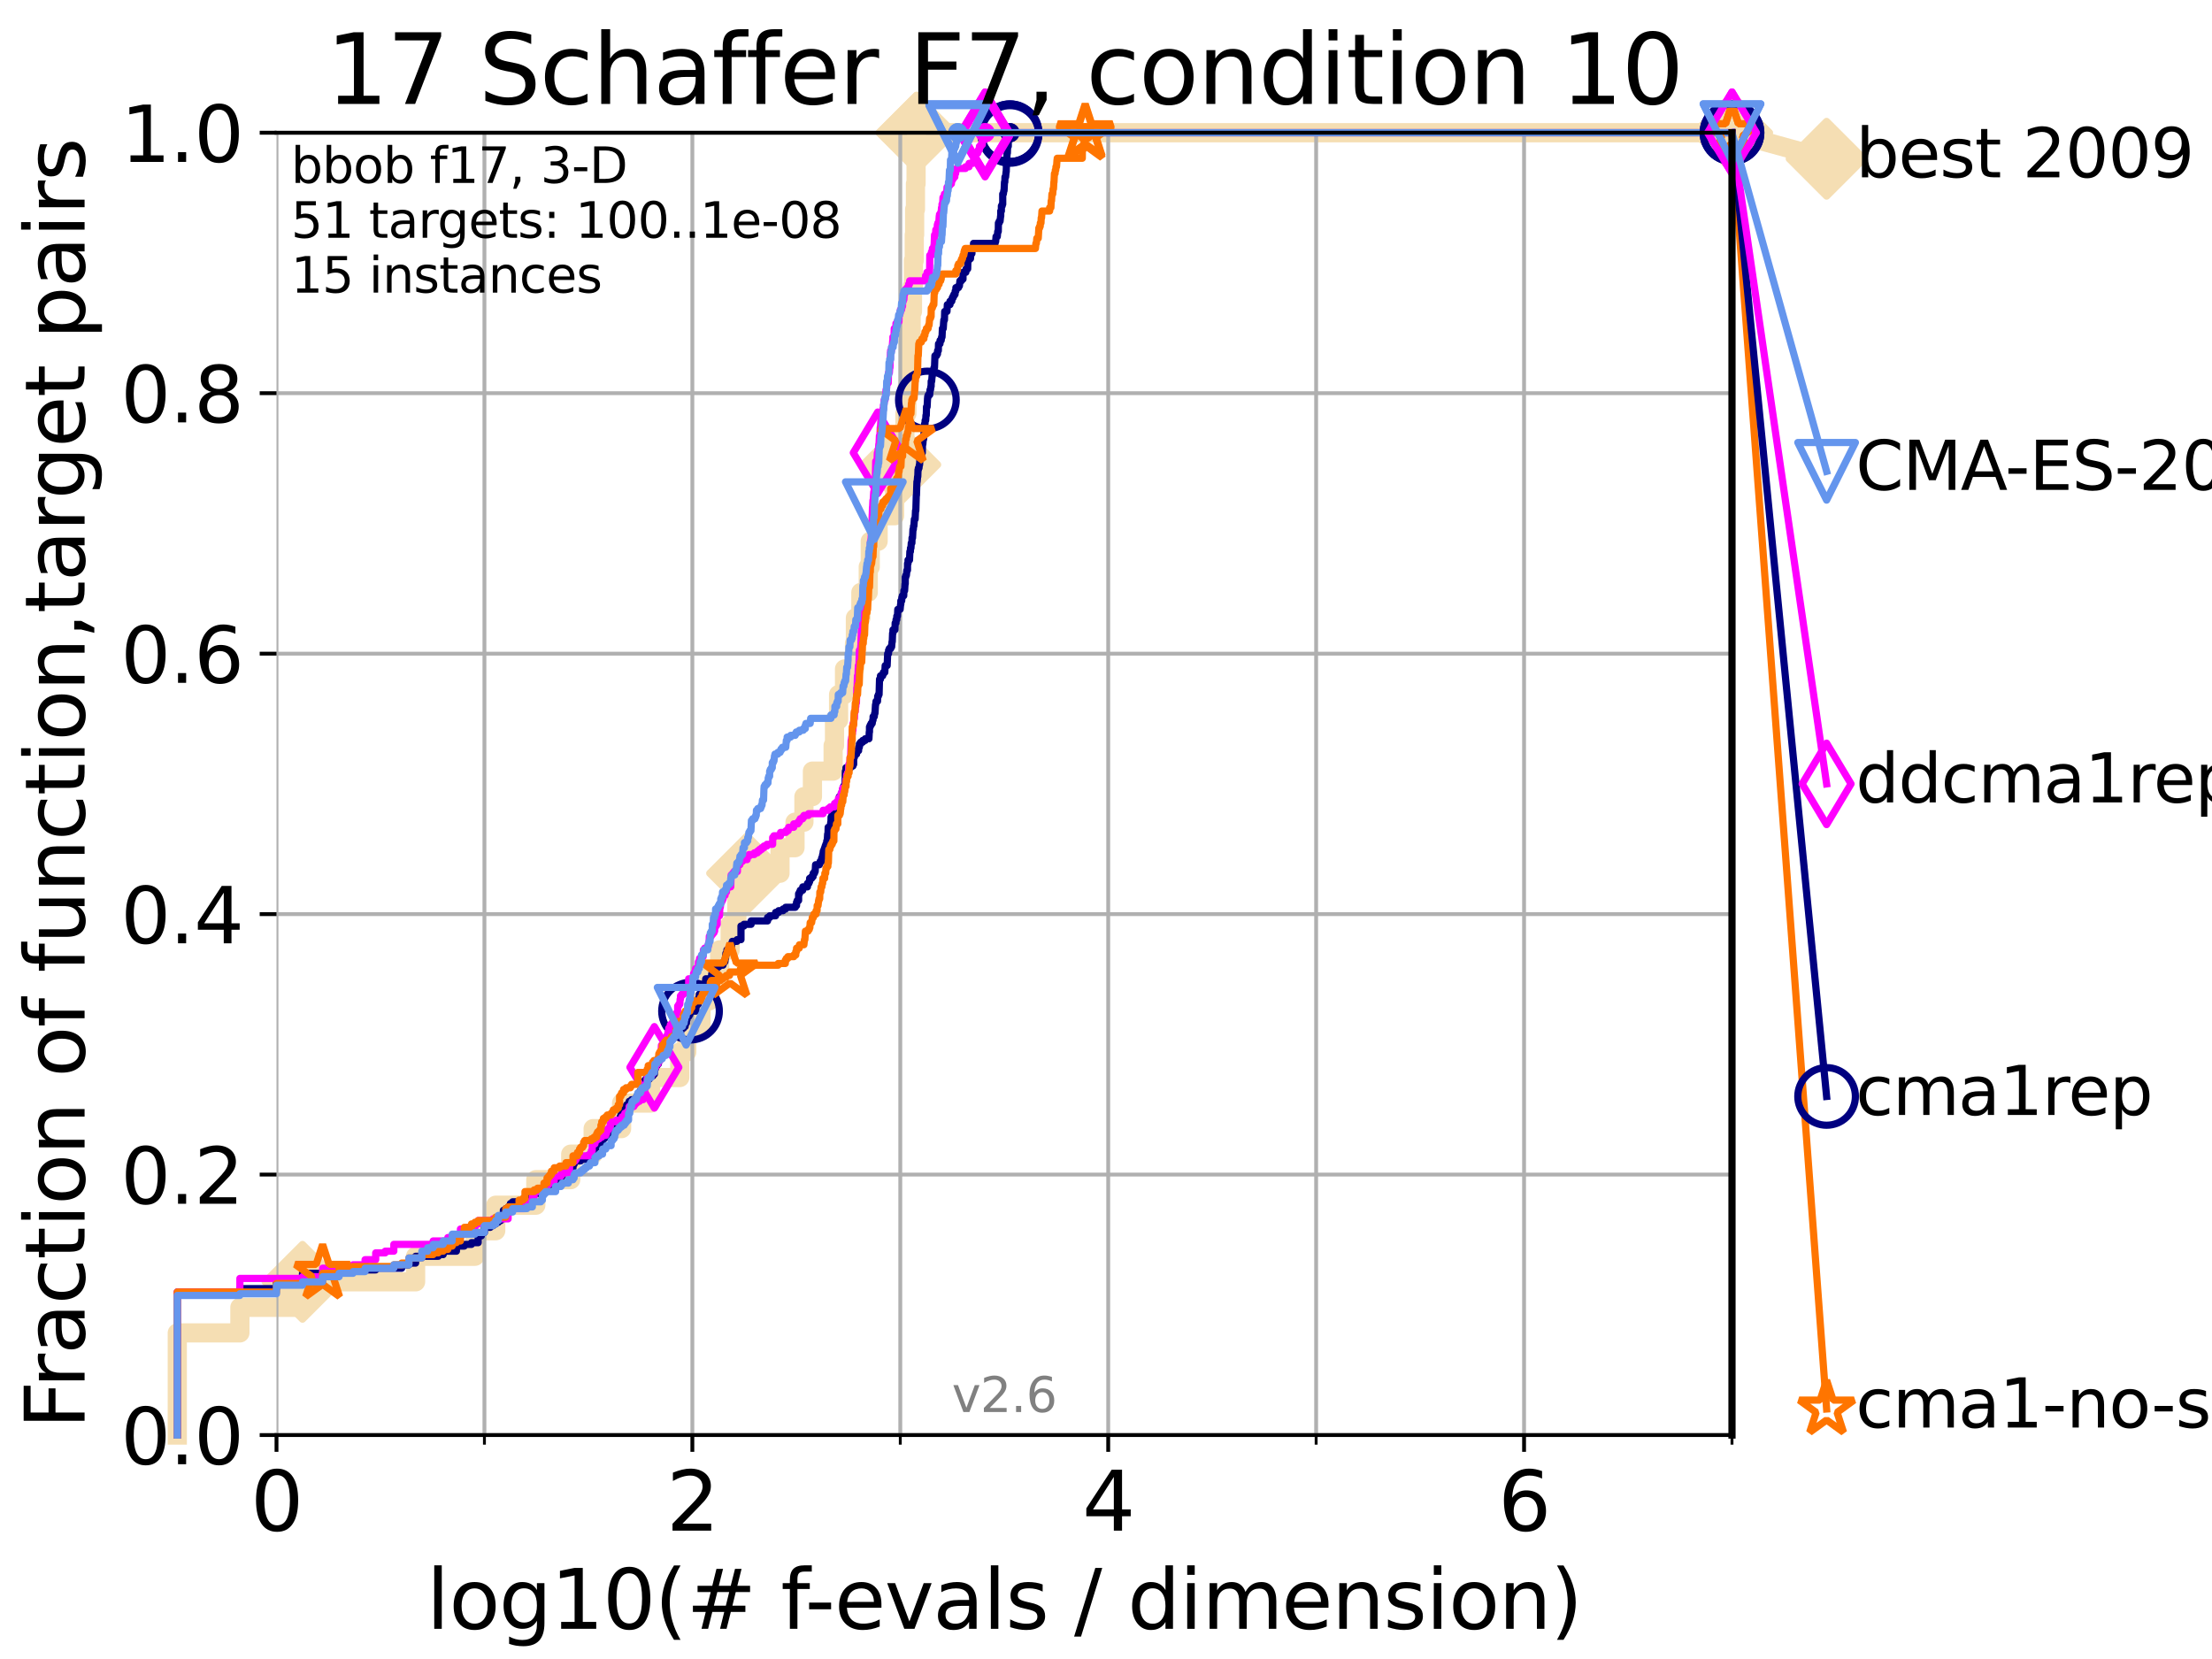 <?xml version="1.0" encoding="utf-8" standalone="no"?>
<!DOCTYPE svg PUBLIC "-//W3C//DTD SVG 1.1//EN"
  "http://www.w3.org/Graphics/SVG/1.1/DTD/svg11.dtd">
<svg xmlns:xlink="http://www.w3.org/1999/xlink" width="460.8pt" height="345.6pt" viewBox="0 0 460.8 345.6" xmlns="http://www.w3.org/2000/svg" version="1.1">
 <defs>
  <style type="text/css">*{stroke-linejoin: round; stroke-linecap: butt}</style>
 </defs>
 <g id="figure_1">
  <g id="patch_1">
   <path d="M 0 345.6 
L 460.8 345.6 
L 460.8 0 
L 0 0 
z
" style="fill: #ffffff"/>
  </g>
  <g id="axes_1">
   <g id="patch_2">
    <path d="M 57.6 298.944 
L 360.806 298.944 
L 360.806 27.648 
L 57.6 27.648 
z
" style="fill: #ffffff"/>
   </g>
   <g id="line2d_1">
    <path d="M 36.933 298.944 
L 36.933 277.666 
L 49.973 277.666 
L 49.973 272.346 
L 63.012 272.346 
L 63.012 267.027 
L 86.578 267.027 
L 86.578 261.707 
L 98.933 261.707 
L 98.933 256.388 
L 103.27 256.388 
L 103.27 251.068 
L 111.621 251.068 
L 111.621 245.749 
L 118.89 245.749 
L 118.89 240.429 
L 123.564 240.429 
L 123.564 235.11 
L 129.486 235.11 
L 129.486 229.79 
L 135.539 229.79 
L 135.539 224.471 
L 141.611 224.471 
L 141.611 219.151 
L 143.066 219.151 
L 143.066 213.832 
L 146.023 213.832 
L 146.023 208.512 
L 147.712 208.512 
L 147.712 203.192 
L 149.922 203.192 
L 149.922 197.873 
L 152.107 197.873 
L 152.107 192.553 
L 153.498 192.553 
L 153.498 187.234 
L 155.633 187.234 
L 155.633 181.914 
L 162.492 181.914 
L 162.492 176.595 
L 165.615 176.595 
L 165.615 171.275 
L 167.472 171.275 
L 167.472 165.956 
L 169.245 165.956 
L 169.245 160.636 
L 173.555 160.636 
L 173.555 155.317 
L 173.843 155.317 
L 173.843 149.997 
L 174.694 149.997 
L 174.694 144.678 
L 175.931 144.678 
L 175.931 139.358 
L 178.009 139.358 
L 178.009 134.039 
L 178.196 134.039 
L 178.196 128.719 
L 179.335 128.719 
L 179.335 123.4 
L 180.872 123.4 
L 180.872 118.08 
L 181.287 118.08 
L 181.287 112.76 
L 182.928 112.76 
L 182.928 107.441 
L 186.362 107.441 
L 186.362 102.121 
L 187.546 102.121 
L 187.546 96.802 
L 187.733 96.802 
L 187.733 91.482 
L 188.505 91.482 
L 188.505 86.163 
L 188.924 86.163 
L 188.924 80.843 
L 189.224 80.843 
L 189.224 75.524 
L 189.599 75.524 
L 189.599 70.204 
L 189.806 70.204 
L 189.806 64.885 
L 190.082 64.885 
L 190.082 59.565 
L 190.278 59.565 
L 190.278 54.246 
L 190.456 54.246 
L 190.456 48.926 
L 190.537 48.926 
L 190.537 43.607 
L 190.707 43.607 
L 190.707 38.287 
L 190.834 38.287 
L 190.834 32.968 
L 190.923 32.968 
L 190.923 27.648 
L 360.806 27.648 
" style="fill: none; stroke: #f5deb3; stroke-width: 4; stroke-linecap: square"/>
   </g>
   <g id="line2d_2">
    <defs>
     <path id="ma561addf20" d="M -0 7.778 
L 7.778 0 
L 0 -7.778 
L -7.778 -0 
z
" style="stroke: #f5deb3; stroke-width: 1.5; stroke-linejoin: miter"/>
    </defs>
    <g>
     <use xlink:href="#ma561addf20" x="63.012" y="267.027" style="fill: #f5deb3; stroke: #f5deb3; stroke-width: 1.5; stroke-linejoin: miter"/>
     <use xlink:href="#ma561addf20" x="155.633" y="181.914" style="fill: #f5deb3; stroke: #f5deb3; stroke-width: 1.5; stroke-linejoin: miter"/>
     <use xlink:href="#ma561addf20" x="187.546" y="96.802" style="fill: #f5deb3; stroke: #f5deb3; stroke-width: 1.5; stroke-linejoin: miter"/>
     <use xlink:href="#ma561addf20" x="190.923" y="27.648" style="fill: #f5deb3; stroke: #f5deb3; stroke-width: 1.5; stroke-linejoin: miter"/>
     <use xlink:href="#ma561addf20" x="190.923" y="27.648" style="fill: #f5deb3; stroke: #f5deb3; stroke-width: 1.5; stroke-linejoin: miter"/>
     <use xlink:href="#ma561addf20" x="360.806" y="27.648" style="fill: #f5deb3; stroke: #f5deb3; stroke-width: 1.5; stroke-linejoin: miter"/>
    </g>
   </g>
   <g id="line2d_3">
    <path style="fill: none; stroke: #f5deb3; stroke-width: 4; stroke-linecap: square"/>
    <g/>
   </g>
   <g id="line2d_4">
    <path d="M 360.806 27.648 
L 380.515 33.074 
" style="fill: none; stroke: #f5deb3; stroke-width: 4; stroke-linecap: square"/>
    <g>
     <use xlink:href="#ma561addf20" x="360.806" y="27.648" style="fill: #f5deb3; stroke: #f5deb3; stroke-width: 1.5; stroke-linejoin: miter"/>
     <use xlink:href="#ma561addf20" x="380.515" y="33.074" style="fill: #f5deb3; stroke: #f5deb3; stroke-width: 1.5; stroke-linejoin: miter"/>
    </g>
   </g>
   <g id="matplotlib.axis_1">
    <g id="xtick_1">
     <g id="line2d_5">
      <path d="M 57.6 298.944 
L 57.6 27.648 
" clip-path="url(#p52745a2e3a)" style="fill: none; stroke: #b0b0b0; stroke-width: 0.8; stroke-linecap: square"/>
     </g>
     <g id="line2d_6">
      <defs>
       <path id="me2ccdf462e" d="M 0 0 
L 0 3.5 
" style="stroke: #000000; stroke-width: 0.8"/>
      </defs>
      <g>
       <use xlink:href="#me2ccdf462e" x="57.6" y="298.944" style="stroke: #000000; stroke-width: 0.8"/>
      </g>
     </g>
     <g id="text_1">
      <!-- 0 -->
      <g transform="translate(52.192 318.861)scale(0.17 -0.17)">
       <defs>
        <path id="DejaVuSans-30" d="M 2034 4250 
Q 1547 4250 1301 3770 
Q 1056 3291 1056 2328 
Q 1056 1369 1301 889 
Q 1547 409 2034 409 
Q 2525 409 2770 889 
Q 3016 1369 3016 2328 
Q 3016 3291 2770 3770 
Q 2525 4250 2034 4250 
z
M 2034 4750 
Q 2819 4750 3233 4129 
Q 3647 3509 3647 2328 
Q 3647 1150 3233 529 
Q 2819 -91 2034 -91 
Q 1250 -91 836 529 
Q 422 1150 422 2328 
Q 422 3509 836 4129 
Q 1250 4750 2034 4750 
z
" transform="scale(0.016)"/>
       </defs>
       <use xlink:href="#DejaVuSans-30"/>
      </g>
     </g>
    </g>
    <g id="xtick_2">
     <g id="line2d_7">
      <path d="M 144.23 298.944 
L 144.23 27.648 
" clip-path="url(#p52745a2e3a)" style="fill: none; stroke: #b0b0b0; stroke-width: 0.8; stroke-linecap: square"/>
     </g>
     <g id="line2d_8">
      <g>
       <use xlink:href="#me2ccdf462e" x="144.23" y="298.944" style="stroke: #000000; stroke-width: 0.8"/>
      </g>
     </g>
     <g id="text_2">
      <!-- 2 -->
      <g transform="translate(138.822 318.861)scale(0.17 -0.17)">
       <defs>
        <path id="DejaVuSans-32" d="M 1228 531 
L 3431 531 
L 3431 0 
L 469 0 
L 469 531 
Q 828 903 1448 1529 
Q 2069 2156 2228 2338 
Q 2531 2678 2651 2914 
Q 2772 3150 2772 3378 
Q 2772 3750 2511 3984 
Q 2250 4219 1831 4219 
Q 1534 4219 1204 4116 
Q 875 4013 500 3803 
L 500 4441 
Q 881 4594 1212 4672 
Q 1544 4750 1819 4750 
Q 2544 4750 2975 4387 
Q 3406 4025 3406 3419 
Q 3406 3131 3298 2873 
Q 3191 2616 2906 2266 
Q 2828 2175 2409 1742 
Q 1991 1309 1228 531 
z
" transform="scale(0.016)"/>
       </defs>
       <use xlink:href="#DejaVuSans-32"/>
      </g>
     </g>
    </g>
    <g id="xtick_3">
     <g id="line2d_9">
      <path d="M 230.861 298.944 
L 230.861 27.648 
" clip-path="url(#p52745a2e3a)" style="fill: none; stroke: #b0b0b0; stroke-width: 0.8; stroke-linecap: square"/>
     </g>
     <g id="line2d_10">
      <g>
       <use xlink:href="#me2ccdf462e" x="230.861" y="298.944" style="stroke: #000000; stroke-width: 0.8"/>
      </g>
     </g>
     <g id="text_3">
      <!-- 4 -->
      <g transform="translate(225.453 318.861)scale(0.17 -0.17)">
       <defs>
        <path id="DejaVuSans-34" d="M 2419 4116 
L 825 1625 
L 2419 1625 
L 2419 4116 
z
M 2253 4666 
L 3047 4666 
L 3047 1625 
L 3713 1625 
L 3713 1100 
L 3047 1100 
L 3047 0 
L 2419 0 
L 2419 1100 
L 313 1100 
L 313 1709 
L 2253 4666 
z
" transform="scale(0.016)"/>
       </defs>
       <use xlink:href="#DejaVuSans-34"/>
      </g>
     </g>
    </g>
    <g id="xtick_4">
     <g id="line2d_11">
      <path d="M 317.491 298.944 
L 317.491 27.648 
" clip-path="url(#p52745a2e3a)" style="fill: none; stroke: #b0b0b0; stroke-width: 0.8; stroke-linecap: square"/>
     </g>
     <g id="line2d_12">
      <g>
       <use xlink:href="#me2ccdf462e" x="317.491" y="298.944" style="stroke: #000000; stroke-width: 0.8"/>
      </g>
     </g>
     <g id="text_4">
      <!-- 6 -->
      <g transform="translate(312.083 318.861)scale(0.17 -0.17)">
       <defs>
        <path id="DejaVuSans-36" d="M 2113 2584 
Q 1688 2584 1439 2293 
Q 1191 2003 1191 1497 
Q 1191 994 1439 701 
Q 1688 409 2113 409 
Q 2538 409 2786 701 
Q 3034 994 3034 1497 
Q 3034 2003 2786 2293 
Q 2538 2584 2113 2584 
z
M 3366 4563 
L 3366 3988 
Q 3128 4100 2886 4159 
Q 2644 4219 2406 4219 
Q 1781 4219 1451 3797 
Q 1122 3375 1075 2522 
Q 1259 2794 1537 2939 
Q 1816 3084 2150 3084 
Q 2853 3084 3261 2657 
Q 3669 2231 3669 1497 
Q 3669 778 3244 343 
Q 2819 -91 2113 -91 
Q 1303 -91 875 529 
Q 447 1150 447 2328 
Q 447 3434 972 4092 
Q 1497 4750 2381 4750 
Q 2619 4750 2861 4703 
Q 3103 4656 3366 4563 
z
" transform="scale(0.016)"/>
       </defs>
       <use xlink:href="#DejaVuSans-36"/>
      </g>
     </g>
    </g>
    <g id="xtick_5">
     <g id="line2d_13">
      <path d="M 100.915 298.944 
L 100.915 27.648 
" clip-path="url(#p52745a2e3a)" style="fill: none; stroke: #b0b0b0; stroke-width: 0.8; stroke-linecap: square"/>
     </g>
     <g id="line2d_14">
      <defs>
       <path id="mb28bb4611c" d="M 0 0 
L 0 2 
" style="stroke: #000000; stroke-width: 0.6"/>
      </defs>
      <g>
       <use xlink:href="#mb28bb4611c" x="100.915" y="298.944" style="stroke: #000000; stroke-width: 0.6"/>
      </g>
     </g>
    </g>
    <g id="xtick_6">
     <g id="line2d_15">
      <path d="M 187.546 298.944 
L 187.546 27.648 
" clip-path="url(#p52745a2e3a)" style="fill: none; stroke: #b0b0b0; stroke-width: 0.8; stroke-linecap: square"/>
     </g>
     <g id="line2d_16">
      <g>
       <use xlink:href="#mb28bb4611c" x="187.546" y="298.944" style="stroke: #000000; stroke-width: 0.6"/>
      </g>
     </g>
    </g>
    <g id="xtick_7">
     <g id="line2d_17">
      <path d="M 274.176 298.944 
L 274.176 27.648 
" clip-path="url(#p52745a2e3a)" style="fill: none; stroke: #b0b0b0; stroke-width: 0.8; stroke-linecap: square"/>
     </g>
     <g id="line2d_18">
      <g>
       <use xlink:href="#mb28bb4611c" x="274.176" y="298.944" style="stroke: #000000; stroke-width: 0.6"/>
      </g>
     </g>
    </g>
    <g id="xtick_8">
     <g id="line2d_19">
      <path d="M 360.806 298.944 
L 360.806 27.648 
" clip-path="url(#p52745a2e3a)" style="fill: none; stroke: #b0b0b0; stroke-width: 0.8; stroke-linecap: square"/>
     </g>
     <g id="line2d_20">
      <g>
       <use xlink:href="#mb28bb4611c" x="360.806" y="298.944" style="stroke: #000000; stroke-width: 0.6"/>
      </g>
     </g>
    </g>
    <g id="text_5">
     <!-- log10(# f-evals / dimension) -->
     <g transform="translate(88.823 339.314)scale(0.17 -0.17)">
      <defs>
       <path id="DejaVuSans-6c" d="M 603 4863 
L 1178 4863 
L 1178 0 
L 603 0 
L 603 4863 
z
" transform="scale(0.016)"/>
       <path id="DejaVuSans-6f" d="M 1959 3097 
Q 1497 3097 1228 2736 
Q 959 2375 959 1747 
Q 959 1119 1226 758 
Q 1494 397 1959 397 
Q 2419 397 2687 759 
Q 2956 1122 2956 1747 
Q 2956 2369 2687 2733 
Q 2419 3097 1959 3097 
z
M 1959 3584 
Q 2709 3584 3137 3096 
Q 3566 2609 3566 1747 
Q 3566 888 3137 398 
Q 2709 -91 1959 -91 
Q 1206 -91 779 398 
Q 353 888 353 1747 
Q 353 2609 779 3096 
Q 1206 3584 1959 3584 
z
" transform="scale(0.016)"/>
       <path id="DejaVuSans-67" d="M 2906 1791 
Q 2906 2416 2648 2759 
Q 2391 3103 1925 3103 
Q 1463 3103 1205 2759 
Q 947 2416 947 1791 
Q 947 1169 1205 825 
Q 1463 481 1925 481 
Q 2391 481 2648 825 
Q 2906 1169 2906 1791 
z
M 3481 434 
Q 3481 -459 3084 -895 
Q 2688 -1331 1869 -1331 
Q 1566 -1331 1297 -1286 
Q 1028 -1241 775 -1147 
L 775 -588 
Q 1028 -725 1275 -790 
Q 1522 -856 1778 -856 
Q 2344 -856 2625 -561 
Q 2906 -266 2906 331 
L 2906 616 
Q 2728 306 2450 153 
Q 2172 0 1784 0 
Q 1141 0 747 490 
Q 353 981 353 1791 
Q 353 2603 747 3093 
Q 1141 3584 1784 3584 
Q 2172 3584 2450 3431 
Q 2728 3278 2906 2969 
L 2906 3500 
L 3481 3500 
L 3481 434 
z
" transform="scale(0.016)"/>
       <path id="DejaVuSans-31" d="M 794 531 
L 1825 531 
L 1825 4091 
L 703 3866 
L 703 4441 
L 1819 4666 
L 2450 4666 
L 2450 531 
L 3481 531 
L 3481 0 
L 794 0 
L 794 531 
z
" transform="scale(0.016)"/>
       <path id="DejaVuSans-28" d="M 1984 4856 
Q 1566 4138 1362 3434 
Q 1159 2731 1159 2009 
Q 1159 1288 1364 580 
Q 1569 -128 1984 -844 
L 1484 -844 
Q 1016 -109 783 600 
Q 550 1309 550 2009 
Q 550 2706 781 3412 
Q 1013 4119 1484 4856 
L 1984 4856 
z
" transform="scale(0.016)"/>
       <path id="DejaVuSans-23" d="M 3272 2816 
L 2363 2816 
L 2100 1772 
L 3016 1772 
L 3272 2816 
z
M 2803 4594 
L 2478 3297 
L 3391 3297 
L 3719 4594 
L 4219 4594 
L 3897 3297 
L 4872 3297 
L 4872 2816 
L 3775 2816 
L 3519 1772 
L 4513 1772 
L 4513 1294 
L 3397 1294 
L 3072 0 
L 2572 0 
L 2894 1294 
L 1978 1294 
L 1656 0 
L 1153 0 
L 1478 1294 
L 494 1294 
L 494 1772 
L 1594 1772 
L 1856 2816 
L 850 2816 
L 850 3297 
L 1978 3297 
L 2297 4594 
L 2803 4594 
z
" transform="scale(0.016)"/>
       <path id="DejaVuSans-20" transform="scale(0.016)"/>
       <path id="DejaVuSans-66" d="M 2375 4863 
L 2375 4384 
L 1825 4384 
Q 1516 4384 1395 4259 
Q 1275 4134 1275 3809 
L 1275 3500 
L 2222 3500 
L 2222 3053 
L 1275 3053 
L 1275 0 
L 697 0 
L 697 3053 
L 147 3053 
L 147 3500 
L 697 3500 
L 697 3744 
Q 697 4328 969 4595 
Q 1241 4863 1831 4863 
L 2375 4863 
z
" transform="scale(0.016)"/>
       <path id="DejaVuSans-2d" d="M 313 2009 
L 1997 2009 
L 1997 1497 
L 313 1497 
L 313 2009 
z
" transform="scale(0.016)"/>
       <path id="DejaVuSans-65" d="M 3597 1894 
L 3597 1613 
L 953 1613 
Q 991 1019 1311 708 
Q 1631 397 2203 397 
Q 2534 397 2845 478 
Q 3156 559 3463 722 
L 3463 178 
Q 3153 47 2828 -22 
Q 2503 -91 2169 -91 
Q 1331 -91 842 396 
Q 353 884 353 1716 
Q 353 2575 817 3079 
Q 1281 3584 2069 3584 
Q 2775 3584 3186 3129 
Q 3597 2675 3597 1894 
z
M 3022 2063 
Q 3016 2534 2758 2815 
Q 2500 3097 2075 3097 
Q 1594 3097 1305 2825 
Q 1016 2553 972 2059 
L 3022 2063 
z
" transform="scale(0.016)"/>
       <path id="DejaVuSans-76" d="M 191 3500 
L 800 3500 
L 1894 563 
L 2988 3500 
L 3597 3500 
L 2284 0 
L 1503 0 
L 191 3500 
z
" transform="scale(0.016)"/>
       <path id="DejaVuSans-61" d="M 2194 1759 
Q 1497 1759 1228 1600 
Q 959 1441 959 1056 
Q 959 750 1161 570 
Q 1363 391 1709 391 
Q 2188 391 2477 730 
Q 2766 1069 2766 1631 
L 2766 1759 
L 2194 1759 
z
M 3341 1997 
L 3341 0 
L 2766 0 
L 2766 531 
Q 2569 213 2275 61 
Q 1981 -91 1556 -91 
Q 1019 -91 701 211 
Q 384 513 384 1019 
Q 384 1609 779 1909 
Q 1175 2209 1959 2209 
L 2766 2209 
L 2766 2266 
Q 2766 2663 2505 2880 
Q 2244 3097 1772 3097 
Q 1472 3097 1187 3025 
Q 903 2953 641 2809 
L 641 3341 
Q 956 3463 1253 3523 
Q 1550 3584 1831 3584 
Q 2591 3584 2966 3190 
Q 3341 2797 3341 1997 
z
" transform="scale(0.016)"/>
       <path id="DejaVuSans-73" d="M 2834 3397 
L 2834 2853 
Q 2591 2978 2328 3040 
Q 2066 3103 1784 3103 
Q 1356 3103 1142 2972 
Q 928 2841 928 2578 
Q 928 2378 1081 2264 
Q 1234 2150 1697 2047 
L 1894 2003 
Q 2506 1872 2764 1633 
Q 3022 1394 3022 966 
Q 3022 478 2636 193 
Q 2250 -91 1575 -91 
Q 1294 -91 989 -36 
Q 684 19 347 128 
L 347 722 
Q 666 556 975 473 
Q 1284 391 1588 391 
Q 1994 391 2212 530 
Q 2431 669 2431 922 
Q 2431 1156 2273 1281 
Q 2116 1406 1581 1522 
L 1381 1569 
Q 847 1681 609 1914 
Q 372 2147 372 2553 
Q 372 3047 722 3315 
Q 1072 3584 1716 3584 
Q 2034 3584 2315 3537 
Q 2597 3491 2834 3397 
z
" transform="scale(0.016)"/>
       <path id="DejaVuSans-2f" d="M 1625 4666 
L 2156 4666 
L 531 -594 
L 0 -594 
L 1625 4666 
z
" transform="scale(0.016)"/>
       <path id="DejaVuSans-64" d="M 2906 2969 
L 2906 4863 
L 3481 4863 
L 3481 0 
L 2906 0 
L 2906 525 
Q 2725 213 2448 61 
Q 2172 -91 1784 -91 
Q 1150 -91 751 415 
Q 353 922 353 1747 
Q 353 2572 751 3078 
Q 1150 3584 1784 3584 
Q 2172 3584 2448 3432 
Q 2725 3281 2906 2969 
z
M 947 1747 
Q 947 1113 1208 752 
Q 1469 391 1925 391 
Q 2381 391 2643 752 
Q 2906 1113 2906 1747 
Q 2906 2381 2643 2742 
Q 2381 3103 1925 3103 
Q 1469 3103 1208 2742 
Q 947 2381 947 1747 
z
" transform="scale(0.016)"/>
       <path id="DejaVuSans-69" d="M 603 3500 
L 1178 3500 
L 1178 0 
L 603 0 
L 603 3500 
z
M 603 4863 
L 1178 4863 
L 1178 4134 
L 603 4134 
L 603 4863 
z
" transform="scale(0.016)"/>
       <path id="DejaVuSans-6d" d="M 3328 2828 
Q 3544 3216 3844 3400 
Q 4144 3584 4550 3584 
Q 5097 3584 5394 3201 
Q 5691 2819 5691 2113 
L 5691 0 
L 5113 0 
L 5113 2094 
Q 5113 2597 4934 2840 
Q 4756 3084 4391 3084 
Q 3944 3084 3684 2787 
Q 3425 2491 3425 1978 
L 3425 0 
L 2847 0 
L 2847 2094 
Q 2847 2600 2669 2842 
Q 2491 3084 2119 3084 
Q 1678 3084 1418 2786 
Q 1159 2488 1159 1978 
L 1159 0 
L 581 0 
L 581 3500 
L 1159 3500 
L 1159 2956 
Q 1356 3278 1631 3431 
Q 1906 3584 2284 3584 
Q 2666 3584 2933 3390 
Q 3200 3197 3328 2828 
z
" transform="scale(0.016)"/>
       <path id="DejaVuSans-6e" d="M 3513 2113 
L 3513 0 
L 2938 0 
L 2938 2094 
Q 2938 2591 2744 2837 
Q 2550 3084 2163 3084 
Q 1697 3084 1428 2787 
Q 1159 2491 1159 1978 
L 1159 0 
L 581 0 
L 581 3500 
L 1159 3500 
L 1159 2956 
Q 1366 3272 1645 3428 
Q 1925 3584 2291 3584 
Q 2894 3584 3203 3211 
Q 3513 2838 3513 2113 
z
" transform="scale(0.016)"/>
       <path id="DejaVuSans-29" d="M 513 4856 
L 1013 4856 
Q 1481 4119 1714 3412 
Q 1947 2706 1947 2009 
Q 1947 1309 1714 600 
Q 1481 -109 1013 -844 
L 513 -844 
Q 928 -128 1133 580 
Q 1338 1288 1338 2009 
Q 1338 2731 1133 3434 
Q 928 4138 513 4856 
z
" transform="scale(0.016)"/>
      </defs>
      <use xlink:href="#DejaVuSans-6c"/>
      <use xlink:href="#DejaVuSans-6f" x="27.783"/>
      <use xlink:href="#DejaVuSans-67" x="88.965"/>
      <use xlink:href="#DejaVuSans-31" x="152.441"/>
      <use xlink:href="#DejaVuSans-30" x="216.064"/>
      <use xlink:href="#DejaVuSans-28" x="279.688"/>
      <use xlink:href="#DejaVuSans-23" x="318.701"/>
      <use xlink:href="#DejaVuSans-20" x="402.49"/>
      <use xlink:href="#DejaVuSans-66" x="434.277"/>
      <use xlink:href="#DejaVuSans-2d" x="463.982"/>
      <use xlink:href="#DejaVuSans-65" x="500.066"/>
      <use xlink:href="#DejaVuSans-76" x="561.59"/>
      <use xlink:href="#DejaVuSans-61" x="620.77"/>
      <use xlink:href="#DejaVuSans-6c" x="682.049"/>
      <use xlink:href="#DejaVuSans-73" x="709.832"/>
      <use xlink:href="#DejaVuSans-20" x="761.932"/>
      <use xlink:href="#DejaVuSans-2f" x="793.719"/>
      <use xlink:href="#DejaVuSans-20" x="827.41"/>
      <use xlink:href="#DejaVuSans-64" x="859.197"/>
      <use xlink:href="#DejaVuSans-69" x="922.674"/>
      <use xlink:href="#DejaVuSans-6d" x="950.457"/>
      <use xlink:href="#DejaVuSans-65" x="1047.869"/>
      <use xlink:href="#DejaVuSans-6e" x="1109.393"/>
      <use xlink:href="#DejaVuSans-73" x="1172.771"/>
      <use xlink:href="#DejaVuSans-69" x="1224.871"/>
      <use xlink:href="#DejaVuSans-6f" x="1252.654"/>
      <use xlink:href="#DejaVuSans-6e" x="1313.836"/>
      <use xlink:href="#DejaVuSans-29" x="1377.215"/>
     </g>
    </g>
   </g>
   <g id="matplotlib.axis_2">
    <g id="ytick_1">
     <g id="line2d_21">
      <path d="M 57.6 298.944 
L 360.806 298.944 
" clip-path="url(#p52745a2e3a)" style="fill: none; stroke: #b0b0b0; stroke-width: 0.8; stroke-linecap: square"/>
     </g>
     <g id="line2d_22">
      <defs>
       <path id="m94ddc275d9" d="M 0 0 
L -3.5 0 
" style="stroke: #000000; stroke-width: 0.8"/>
      </defs>
      <g>
       <use xlink:href="#m94ddc275d9" x="57.6" y="298.944" style="stroke: #000000; stroke-width: 0.8"/>
      </g>
     </g>
     <g id="text_6">
      <!-- 0.0 -->
      <g transform="translate(25.155 305.023)scale(0.16 -0.16)">
       <defs>
        <path id="DejaVuSans-2e" d="M 684 794 
L 1344 794 
L 1344 0 
L 684 0 
L 684 794 
z
" transform="scale(0.016)"/>
       </defs>
       <use xlink:href="#DejaVuSans-30"/>
       <use xlink:href="#DejaVuSans-2e" x="63.623"/>
       <use xlink:href="#DejaVuSans-30" x="95.41"/>
      </g>
     </g>
    </g>
    <g id="ytick_2">
     <g id="line2d_23">
      <path d="M 57.6 244.685 
L 360.806 244.685 
" clip-path="url(#p52745a2e3a)" style="fill: none; stroke: #b0b0b0; stroke-width: 0.8; stroke-linecap: square"/>
     </g>
     <g id="line2d_24">
      <g>
       <use xlink:href="#m94ddc275d9" x="57.6" y="244.685" style="stroke: #000000; stroke-width: 0.8"/>
      </g>
     </g>
     <g id="text_7">
      <!-- 0.2 -->
      <g transform="translate(25.155 250.764)scale(0.16 -0.16)">
       <use xlink:href="#DejaVuSans-30"/>
       <use xlink:href="#DejaVuSans-2e" x="63.623"/>
       <use xlink:href="#DejaVuSans-32" x="95.41"/>
      </g>
     </g>
    </g>
    <g id="ytick_3">
     <g id="line2d_25">
      <path d="M 57.6 190.426 
L 360.806 190.426 
" clip-path="url(#p52745a2e3a)" style="fill: none; stroke: #b0b0b0; stroke-width: 0.8; stroke-linecap: square"/>
     </g>
     <g id="line2d_26">
      <g>
       <use xlink:href="#m94ddc275d9" x="57.6" y="190.426" style="stroke: #000000; stroke-width: 0.8"/>
      </g>
     </g>
     <g id="text_8">
      <!-- 0.4 -->
      <g transform="translate(25.155 196.504)scale(0.16 -0.16)">
       <use xlink:href="#DejaVuSans-30"/>
       <use xlink:href="#DejaVuSans-2e" x="63.623"/>
       <use xlink:href="#DejaVuSans-34" x="95.41"/>
      </g>
     </g>
    </g>
    <g id="ytick_4">
     <g id="line2d_27">
      <path d="M 57.6 136.166 
L 360.806 136.166 
" clip-path="url(#p52745a2e3a)" style="fill: none; stroke: #b0b0b0; stroke-width: 0.8; stroke-linecap: square"/>
     </g>
     <g id="line2d_28">
      <g>
       <use xlink:href="#m94ddc275d9" x="57.6" y="136.166" style="stroke: #000000; stroke-width: 0.8"/>
      </g>
     </g>
     <g id="text_9">
      <!-- 0.6 -->
      <g transform="translate(25.155 142.245)scale(0.16 -0.16)">
       <use xlink:href="#DejaVuSans-30"/>
       <use xlink:href="#DejaVuSans-2e" x="63.623"/>
       <use xlink:href="#DejaVuSans-36" x="95.41"/>
      </g>
     </g>
    </g>
    <g id="ytick_5">
     <g id="line2d_29">
      <path d="M 57.6 81.907 
L 360.806 81.907 
" clip-path="url(#p52745a2e3a)" style="fill: none; stroke: #b0b0b0; stroke-width: 0.8; stroke-linecap: square"/>
     </g>
     <g id="line2d_30">
      <g>
       <use xlink:href="#m94ddc275d9" x="57.6" y="81.907" style="stroke: #000000; stroke-width: 0.8"/>
      </g>
     </g>
     <g id="text_10">
      <!-- 0.8 -->
      <g transform="translate(25.155 87.986)scale(0.16 -0.16)">
       <defs>
        <path id="DejaVuSans-38" d="M 2034 2216 
Q 1584 2216 1326 1975 
Q 1069 1734 1069 1313 
Q 1069 891 1326 650 
Q 1584 409 2034 409 
Q 2484 409 2743 651 
Q 3003 894 3003 1313 
Q 3003 1734 2745 1975 
Q 2488 2216 2034 2216 
z
M 1403 2484 
Q 997 2584 770 2862 
Q 544 3141 544 3541 
Q 544 4100 942 4425 
Q 1341 4750 2034 4750 
Q 2731 4750 3128 4425 
Q 3525 4100 3525 3541 
Q 3525 3141 3298 2862 
Q 3072 2584 2669 2484 
Q 3125 2378 3379 2068 
Q 3634 1759 3634 1313 
Q 3634 634 3220 271 
Q 2806 -91 2034 -91 
Q 1263 -91 848 271 
Q 434 634 434 1313 
Q 434 1759 690 2068 
Q 947 2378 1403 2484 
z
M 1172 3481 
Q 1172 3119 1398 2916 
Q 1625 2713 2034 2713 
Q 2441 2713 2670 2916 
Q 2900 3119 2900 3481 
Q 2900 3844 2670 4047 
Q 2441 4250 2034 4250 
Q 1625 4250 1398 4047 
Q 1172 3844 1172 3481 
z
" transform="scale(0.016)"/>
       </defs>
       <use xlink:href="#DejaVuSans-30"/>
       <use xlink:href="#DejaVuSans-2e" x="63.623"/>
       <use xlink:href="#DejaVuSans-38" x="95.41"/>
      </g>
     </g>
    </g>
    <g id="ytick_6">
     <g id="line2d_31">
      <path d="M 57.6 27.648 
L 360.806 27.648 
" clip-path="url(#p52745a2e3a)" style="fill: none; stroke: #b0b0b0; stroke-width: 0.8; stroke-linecap: square"/>
     </g>
     <g id="line2d_32">
      <g>
       <use xlink:href="#m94ddc275d9" x="57.6" y="27.648" style="stroke: #000000; stroke-width: 0.8"/>
      </g>
     </g>
     <g id="text_11">
      <!-- 1.0 -->
      <g transform="translate(25.155 33.727)scale(0.16 -0.16)">
       <use xlink:href="#DejaVuSans-31"/>
       <use xlink:href="#DejaVuSans-2e" x="63.623"/>
       <use xlink:href="#DejaVuSans-30" x="95.41"/>
      </g>
     </g>
    </g>
    <g id="text_12">
     <!-- Fraction of function,target pairs -->
     <g transform="translate(17.62 297.681)rotate(-90)scale(0.17 -0.17)">
      <defs>
       <path id="DejaVuSans-46" d="M 628 4666 
L 3309 4666 
L 3309 4134 
L 1259 4134 
L 1259 2759 
L 3109 2759 
L 3109 2228 
L 1259 2228 
L 1259 0 
L 628 0 
L 628 4666 
z
" transform="scale(0.016)"/>
       <path id="DejaVuSans-72" d="M 2631 2963 
Q 2534 3019 2420 3045 
Q 2306 3072 2169 3072 
Q 1681 3072 1420 2755 
Q 1159 2438 1159 1844 
L 1159 0 
L 581 0 
L 581 3500 
L 1159 3500 
L 1159 2956 
Q 1341 3275 1631 3429 
Q 1922 3584 2338 3584 
Q 2397 3584 2469 3576 
Q 2541 3569 2628 3553 
L 2631 2963 
z
" transform="scale(0.016)"/>
       <path id="DejaVuSans-63" d="M 3122 3366 
L 3122 2828 
Q 2878 2963 2633 3030 
Q 2388 3097 2138 3097 
Q 1578 3097 1268 2742 
Q 959 2388 959 1747 
Q 959 1106 1268 751 
Q 1578 397 2138 397 
Q 2388 397 2633 464 
Q 2878 531 3122 666 
L 3122 134 
Q 2881 22 2623 -34 
Q 2366 -91 2075 -91 
Q 1284 -91 818 406 
Q 353 903 353 1747 
Q 353 2603 823 3093 
Q 1294 3584 2113 3584 
Q 2378 3584 2631 3529 
Q 2884 3475 3122 3366 
z
" transform="scale(0.016)"/>
       <path id="DejaVuSans-74" d="M 1172 4494 
L 1172 3500 
L 2356 3500 
L 2356 3053 
L 1172 3053 
L 1172 1153 
Q 1172 725 1289 603 
Q 1406 481 1766 481 
L 2356 481 
L 2356 0 
L 1766 0 
Q 1100 0 847 248 
Q 594 497 594 1153 
L 594 3053 
L 172 3053 
L 172 3500 
L 594 3500 
L 594 4494 
L 1172 4494 
z
" transform="scale(0.016)"/>
       <path id="DejaVuSans-75" d="M 544 1381 
L 544 3500 
L 1119 3500 
L 1119 1403 
Q 1119 906 1312 657 
Q 1506 409 1894 409 
Q 2359 409 2629 706 
Q 2900 1003 2900 1516 
L 2900 3500 
L 3475 3500 
L 3475 0 
L 2900 0 
L 2900 538 
Q 2691 219 2414 64 
Q 2138 -91 1772 -91 
Q 1169 -91 856 284 
Q 544 659 544 1381 
z
M 1991 3584 
L 1991 3584 
z
" transform="scale(0.016)"/>
       <path id="DejaVuSans-2c" d="M 750 794 
L 1409 794 
L 1409 256 
L 897 -744 
L 494 -744 
L 750 256 
L 750 794 
z
" transform="scale(0.016)"/>
       <path id="DejaVuSans-70" d="M 1159 525 
L 1159 -1331 
L 581 -1331 
L 581 3500 
L 1159 3500 
L 1159 2969 
Q 1341 3281 1617 3432 
Q 1894 3584 2278 3584 
Q 2916 3584 3314 3078 
Q 3713 2572 3713 1747 
Q 3713 922 3314 415 
Q 2916 -91 2278 -91 
Q 1894 -91 1617 61 
Q 1341 213 1159 525 
z
M 3116 1747 
Q 3116 2381 2855 2742 
Q 2594 3103 2138 3103 
Q 1681 3103 1420 2742 
Q 1159 2381 1159 1747 
Q 1159 1113 1420 752 
Q 1681 391 2138 391 
Q 2594 391 2855 752 
Q 3116 1113 3116 1747 
z
" transform="scale(0.016)"/>
      </defs>
      <use xlink:href="#DejaVuSans-46"/>
      <use xlink:href="#DejaVuSans-72" x="50.27"/>
      <use xlink:href="#DejaVuSans-61" x="91.383"/>
      <use xlink:href="#DejaVuSans-63" x="152.662"/>
      <use xlink:href="#DejaVuSans-74" x="207.643"/>
      <use xlink:href="#DejaVuSans-69" x="246.852"/>
      <use xlink:href="#DejaVuSans-6f" x="274.635"/>
      <use xlink:href="#DejaVuSans-6e" x="335.816"/>
      <use xlink:href="#DejaVuSans-20" x="399.195"/>
      <use xlink:href="#DejaVuSans-6f" x="430.982"/>
      <use xlink:href="#DejaVuSans-66" x="492.164"/>
      <use xlink:href="#DejaVuSans-20" x="527.369"/>
      <use xlink:href="#DejaVuSans-66" x="559.156"/>
      <use xlink:href="#DejaVuSans-75" x="594.361"/>
      <use xlink:href="#DejaVuSans-6e" x="657.74"/>
      <use xlink:href="#DejaVuSans-63" x="721.119"/>
      <use xlink:href="#DejaVuSans-74" x="776.1"/>
      <use xlink:href="#DejaVuSans-69" x="815.309"/>
      <use xlink:href="#DejaVuSans-6f" x="843.092"/>
      <use xlink:href="#DejaVuSans-6e" x="904.273"/>
      <use xlink:href="#DejaVuSans-2c" x="967.652"/>
      <use xlink:href="#DejaVuSans-74" x="999.439"/>
      <use xlink:href="#DejaVuSans-61" x="1038.648"/>
      <use xlink:href="#DejaVuSans-72" x="1099.928"/>
      <use xlink:href="#DejaVuSans-67" x="1139.291"/>
      <use xlink:href="#DejaVuSans-65" x="1202.768"/>
      <use xlink:href="#DejaVuSans-74" x="1264.291"/>
      <use xlink:href="#DejaVuSans-20" x="1303.5"/>
      <use xlink:href="#DejaVuSans-70" x="1335.287"/>
      <use xlink:href="#DejaVuSans-61" x="1398.764"/>
      <use xlink:href="#DejaVuSans-69" x="1460.043"/>
      <use xlink:href="#DejaVuSans-72" x="1487.826"/>
      <use xlink:href="#DejaVuSans-73" x="1528.939"/>
     </g>
    </g>
   </g>
   <g id="line2d_33">
    <defs>
     <path id="ma0707595cd" d="M 0 1.5 
C 0.398 1.5 0.779 1.342 1.061 1.061 
C 1.342 0.779 1.5 0.398 1.5 0 
C 1.5 -0.398 1.342 -0.779 1.061 -1.061 
C 0.779 -1.342 0.398 -1.5 0 -1.5 
C -0.398 -1.5 -0.779 -1.342 -1.061 -1.061 
C -1.342 -0.779 -1.5 -0.398 -1.5 0 
C -1.5 0.398 -1.342 0.779 -1.061 1.061 
C -0.779 1.342 -0.398 1.5 0 1.5 
z
" style="stroke: #f5deb3"/>
    </defs>
    <g>
     <use xlink:href="#ma0707595cd" x="190.923" y="27.648" style="fill: #f5deb3; stroke: #f5deb3"/>
     <use xlink:href="#ma0707595cd" x="190.923" y="27.648" style="fill: #f5deb3; stroke: #f5deb3"/>
    </g>
   </g>
   <g id="line2d_34">
    <defs>
     <path id="maa09baeb31" d="M 0 1.5 
C 0.398 1.5 0.779 1.342 1.061 1.061 
C 1.342 0.779 1.5 0.398 1.5 0 
C 1.5 -0.398 1.342 -0.779 1.061 -1.061 
C 0.779 -1.342 0.398 -1.5 0 -1.5 
C -0.398 -1.5 -0.779 -1.342 -1.061 -1.061 
C -1.342 -0.779 -1.5 -0.398 -1.5 0 
C -1.5 0.398 -1.342 0.779 -1.061 1.061 
C -0.779 1.342 -0.398 1.5 0 1.5 
z
" style="stroke: #000080"/>
    </defs>
    <g>
     <use xlink:href="#maa09baeb31" x="210.387" y="27.648" style="fill: #000080; stroke: #000080"/>
     <use xlink:href="#maa09baeb31" x="210.387" y="27.648" style="fill: #000080; stroke: #000080"/>
    </g>
   </g>
   <g id="line2d_35">
    <path d="M 36.933 298.944 
L 36.933 269.155 
L 49.973 269.155 
L 49.973 268.445 
L 57.6 268.445 
L 57.6 266.672 
L 63.012 266.672 
L 63.012 265.254 
L 67.209 265.254 
L 67.209 264.899 
L 73.539 264.899 
L 73.539 264.544 
L 78.267 264.544 
L 78.267 264.19 
L 83.678 264.19 
L 83.678 263.48 
L 85.184 263.48 
L 85.184 263.126 
L 86.578 263.126 
L 86.578 261.707 
L 91.306 261.707 
L 91.306 261.353 
L 92.323 261.353 
L 92.323 260.643 
L 95.081 260.643 
L 95.081 259.579 
L 96.718 259.579 
L 96.718 259.225 
L 98.223 259.225 
L 98.223 258.87 
L 99.617 258.87 
L 99.617 257.452 
L 100.277 257.452 
L 100.277 256.742 
L 100.915 256.742 
L 100.915 255.678 
L 102.129 255.678 
L 102.129 255.324 
L 102.708 255.324 
L 102.708 254.969 
L 103.27 254.969 
L 103.27 254.615 
L 103.815 254.615 
L 103.815 254.26 
L 104.345 254.26 
L 104.345 253.551 
L 104.86 253.551 
L 104.86 252.132 
L 105.362 252.132 
L 105.362 251.778 
L 105.851 251.778 
L 105.851 251.423 
L 106.327 251.423 
L 106.327 250.714 
L 106.791 250.714 
L 106.791 250.359 
L 108.956 250.359 
L 108.956 250.004 
L 109.361 250.004 
L 109.361 249.295 
L 110.145 249.295 
L 110.145 248.586 
L 113.317 248.586 
L 113.317 247.877 
L 113.638 247.877 
L 113.638 246.813 
L 114.571 246.813 
L 114.571 246.458 
L 116.03 246.458 
L 116.03 245.749 
L 116.309 245.749 
L 116.309 245.394 
L 116.854 245.394 
L 116.854 245.039 
L 117.121 245.039 
L 117.121 244.33 
L 117.384 244.33 
L 117.384 243.976 
L 117.644 243.976 
L 117.644 243.621 
L 118.89 243.621 
L 118.89 243.266 
L 119.366 243.266 
L 119.366 242.557 
L 119.6 242.557 
L 119.6 241.848 
L 120.944 241.848 
L 120.944 241.493 
L 122.4 241.493 
L 122.4 240.784 
L 123.564 240.784 
L 123.564 240.429 
L 123.751 240.429 
L 123.751 239.365 
L 123.936 239.365 
L 123.936 239.011 
L 124.302 239.011 
L 124.302 238.301 
L 125.012 238.301 
L 125.012 237.947 
L 125.185 237.947 
L 125.185 237.592 
L 125.527 237.592 
L 125.527 237.237 
L 125.863 237.237 
L 125.863 236.883 
L 126.836 236.883 
L 126.836 236.174 
L 127.304 236.174 
L 127.304 235.819 
L 127.61 235.819 
L 127.61 235.464 
L 127.911 235.464 
L 127.911 235.11 
L 128.06 235.11 
L 128.06 234.755 
L 128.208 234.755 
L 128.208 234.4 
L 128.354 234.4 
L 128.354 233.691 
L 128.786 233.691 
L 128.786 233.336 
L 129.209 233.336 
L 129.209 232.627 
L 129.348 232.627 
L 129.348 232.273 
L 129.623 232.273 
L 129.623 231.918 
L 130.16 231.918 
L 130.16 230.854 
L 130.292 230.854 
L 130.292 230.499 
L 130.553 230.499 
L 130.553 230.145 
L 131.065 230.145 
L 131.065 229.435 
L 131.564 229.435 
L 131.564 229.081 
L 132.639 229.081 
L 132.639 228.372 
L 133.098 228.372 
L 133.098 228.017 
L 133.323 228.017 
L 133.323 227.308 
L 133.546 227.308 
L 133.656 226.244 
L 134.091 226.244 
L 134.198 225.18 
L 134.516 225.18 
L 134.516 224.825 
L 135.238 224.825 
L 135.339 224.116 
L 136.03 224.116 
L 136.03 223.761 
L 136.319 223.761 
L 136.414 222.697 
L 136.509 222.697 
L 136.603 221.988 
L 136.883 221.988 
L 136.883 221.634 
L 137.159 221.634 
L 137.25 220.57 
L 137.521 220.57 
L 137.521 220.215 
L 137.963 220.215 
L 137.963 218.796 
L 138.396 218.796 
L 138.396 218.442 
L 139.068 218.442 
L 139.15 217.378 
L 139.232 217.378 
L 139.314 216.669 
L 139.556 216.669 
L 139.556 216.314 
L 140.344 216.314 
L 140.344 215.605 
L 141.466 215.605 
L 141.466 215.25 
L 141.611 215.25 
L 141.611 214.895 
L 141.826 214.895 
L 141.897 214.186 
L 142.387 214.186 
L 142.387 213.832 
L 142.73 213.832 
L 142.73 213.122 
L 143 213.122 
L 143 212.413 
L 143.133 212.413 
L 143.133 211.704 
L 143.528 211.704 
L 143.528 211.349 
L 143.722 211.349 
L 143.722 210.994 
L 143.85 210.994 
L 143.85 210.64 
L 144.968 210.64 
L 144.968 209.576 
L 145.148 209.576 
L 145.148 209.221 
L 145.444 209.221 
L 145.444 208.157 
L 145.562 208.157 
L 145.562 207.803 
L 145.678 207.803 
L 145.678 207.093 
L 146.418 207.093 
L 146.418 206.739 
L 146.53 206.739 
L 146.585 204.966 
L 146.914 204.966 
L 147.022 203.902 
L 148.176 203.902 
L 148.277 202.838 
L 148.578 202.838 
L 148.578 202.483 
L 148.727 202.483 
L 148.727 202.129 
L 149.166 202.129 
L 149.166 201.774 
L 149.31 201.774 
L 149.31 201.419 
L 149.736 201.419 
L 149.736 201.065 
L 150.605 201.065 
L 150.605 200.71 
L 150.738 200.71 
L 150.738 200.355 
L 151.003 200.355 
L 151.09 199.646 
L 151.133 199.646 
L 151.22 198.582 
L 151.435 198.582 
L 151.435 197.873 
L 151.858 197.873 
L 151.858 197.518 
L 151.983 197.518 
L 151.983 197.164 
L 152.394 197.164 
L 152.434 196.454 
L 152.555 196.454 
L 152.555 196.1 
L 153.536 196.1 
L 153.536 195.745 
L 154.359 195.745 
L 154.359 192.908 
L 154.971 192.908 
L 154.971 192.553 
L 156.469 192.553 
L 156.469 191.844 
L 159.899 191.844 
L 159.899 191.135 
L 160.357 191.135 
L 160.357 190.78 
L 161.567 190.78 
L 161.567 190.071 
L 162.205 190.071 
L 162.205 189.716 
L 163.123 189.716 
L 163.123 189.362 
L 163.666 189.362 
L 163.666 189.007 
L 165.675 189.007 
L 165.675 188.652 
L 165.934 188.652 
L 165.934 187.943 
L 166.072 187.943 
L 166.072 187.589 
L 166.364 187.589 
L 166.364 186.17 
L 166.556 186.17 
L 166.556 185.815 
L 166.709 185.815 
L 166.709 185.461 
L 167.215 185.461 
L 167.233 184.751 
L 168.204 184.751 
L 168.204 184.042 
L 168.5 184.042 
L 168.5 183.688 
L 168.655 183.688 
L 168.655 182.978 
L 169.078 182.978 
L 169.078 182.624 
L 169.377 182.624 
L 169.41 181.914 
L 169.671 181.914 
L 169.671 181.56 
L 169.816 181.56 
L 169.897 180.141 
L 170.697 180.141 
L 170.697 179.787 
L 170.865 179.787 
L 170.865 179.432 
L 171.167 179.432 
L 171.167 178.723 
L 171.286 178.723 
L 171.375 178.013 
L 171.42 178.013 
L 171.508 177.304 
L 171.655 177.304 
L 171.655 176.949 
L 171.786 176.949 
L 171.786 176.595 
L 171.901 176.595 
L 171.901 176.24 
L 172.03 176.24 
L 172.03 175.886 
L 172.173 175.886 
L 172.23 175.176 
L 172.328 175.176 
L 172.413 173.758 
L 172.483 173.758 
L 172.524 172.339 
L 172.965 172.339 
L 173.06 171.275 
L 173.101 171.275 
L 173.128 170.211 
L 173.316 170.211 
L 173.329 169.502 
L 173.462 169.502 
L 173.462 169.147 
L 174.024 169.147 
L 174.024 168.438 
L 174.343 168.438 
L 174.343 168.084 
L 174.606 168.084 
L 174.706 166.665 
L 174.817 166.665 
L 174.854 165.956 
L 175.184 165.956 
L 175.184 165.601 
L 175.364 165.601 
L 175.412 164.892 
L 175.496 164.892 
L 175.496 164.537 
L 175.72 164.537 
L 175.72 163.828 
L 175.919 163.828 
L 175.919 163.473 
L 176.035 163.473 
L 176.105 160.636 
L 176.231 160.636 
L 176.231 159.927 
L 177.19 159.927 
L 177.19 159.572 
L 177.673 159.572 
L 177.673 159.218 
L 177.831 159.218 
L 177.831 157.799 
L 177.978 157.799 
L 177.978 157.445 
L 178.092 157.445 
L 178.092 157.09 
L 178.441 157.09 
L 178.441 156.381 
L 178.864 156.381 
L 178.864 155.671 
L 179.022 155.671 
L 179.022 154.962 
L 179.287 154.962 
L 179.287 154.607 
L 179.71 154.607 
L 179.71 154.253 
L 180.235 154.253 
L 180.235 153.898 
L 181.014 153.898 
L 181.085 152.48 
L 181.129 152.48 
L 181.129 151.416 
L 181.279 151.416 
L 181.279 151.061 
L 181.461 151.061 
L 181.461 150.706 
L 181.694 150.706 
L 181.805 149.997 
L 181.873 149.997 
L 181.881 149.288 
L 182.125 149.288 
L 182.209 148.579 
L 182.275 148.579 
L 182.383 146.805 
L 182.424 146.805 
L 182.498 146.096 
L 182.799 146.096 
L 182.839 145.032 
L 182.984 145.032 
L 182.984 144.678 
L 183.127 144.678 
L 183.222 141.486 
L 183.418 141.486 
L 183.418 140.777 
L 183.874 140.777 
L 183.874 140.422 
L 184.025 140.422 
L 184.025 140.067 
L 184.318 140.067 
L 184.4 138.649 
L 184.81 138.649 
L 184.919 136.166 
L 185.098 136.166 
L 185.105 135.457 
L 185.255 135.457 
L 185.255 135.102 
L 185.557 135.102 
L 185.557 134.748 
L 185.744 134.748 
L 185.827 133.684 
L 185.875 133.684 
L 185.943 131.911 
L 186.018 131.911 
L 186.018 131.202 
L 186.435 131.202 
L 186.481 129.783 
L 186.647 129.783 
L 186.666 129.074 
L 186.817 129.074 
L 186.817 128.364 
L 186.96 128.364 
L 187.024 126.946 
L 187.514 126.946 
L 187.614 125.882 
L 187.658 125.882 
L 187.658 125.173 
L 187.838 125.173 
L 187.875 124.463 
L 187.973 124.463 
L 187.973 124.109 
L 188.265 124.109 
L 188.295 123.045 
L 188.445 123.045 
L 188.535 121.626 
L 188.582 121.626 
L 188.582 120.208 
L 188.695 120.208 
L 188.695 119.853 
L 188.818 119.853 
L 188.918 118.789 
L 189.046 118.789 
L 189.057 117.371 
L 189.161 117.371 
L 189.161 116.661 
L 189.469 116.661 
L 189.543 114.888 
L 189.655 114.888 
L 189.666 114.179 
L 189.767 114.179 
L 189.834 113.115 
L 189.966 113.115 
L 189.994 112.051 
L 190.098 112.051 
L 190.186 110.278 
L 190.262 110.278 
L 190.311 109.569 
L 190.381 109.569 
L 190.483 108.15 
L 190.638 108.15 
L 190.718 106.377 
L 190.786 106.377 
L 190.881 103.185 
L 190.913 103.185 
L 191.012 100.348 
L 191.059 100.348 
L 191.152 99.284 
L 191.194 99.284 
L 191.24 97.866 
L 191.312 97.866 
L 191.312 97.511 
L 191.44 97.511 
L 191.521 96.802 
L 191.567 96.802 
L 191.663 95.029 
L 191.808 95.029 
L 191.808 94.674 
L 191.978 94.674 
L 191.978 94.319 
L 192.131 94.319 
L 192.175 92.546 
L 192.243 92.546 
L 192.331 91.482 
L 192.409 91.482 
L 192.515 89.709 
L 192.568 89.709 
L 192.606 88.291 
L 192.697 88.291 
L 192.721 87.581 
L 192.835 87.581 
L 192.896 86.517 
L 192.962 86.517 
L 193.009 84.744 
L 193.135 84.744 
L 193.224 82.971 
L 193.256 82.971 
L 193.256 82.616 
L 193.381 82.616 
L 193.381 82.262 
L 193.668 82.262 
L 193.745 81.198 
L 193.844 81.198 
L 193.92 80.489 
L 193.969 80.489 
L 193.987 79.425 
L 194.085 79.425 
L 194.168 78.361 
L 194.217 78.361 
L 194.217 77.652 
L 194.37 77.652 
L 194.37 77.297 
L 194.531 77.297 
L 194.561 76.588 
L 194.673 76.588 
L 194.767 74.105 
L 195.106 74.105 
L 195.106 73.751 
L 195.294 73.751 
L 195.319 73.041 
L 195.472 73.041 
L 195.509 71.623 
L 195.814 71.623 
L 195.83 70.914 
L 196.063 70.914 
L 196.154 70.204 
L 196.242 70.204 
L 196.32 68.431 
L 196.497 68.431 
L 196.582 67.013 
L 196.613 67.013 
L 196.613 66.658 
L 196.744 66.658 
L 196.794 64.885 
L 197.275 64.885 
L 197.346 63.466 
L 197.9 63.466 
L 197.9 62.757 
L 198.272 62.757 
L 198.364 62.048 
L 198.543 62.048 
L 198.543 61.693 
L 198.71 61.693 
L 198.71 61.338 
L 198.951 61.338 
L 198.982 60.629 
L 199.128 60.629 
L 199.128 59.92 
L 199.669 59.92 
L 199.669 59.565 
L 199.863 59.565 
L 199.97 58.501 
L 200.294 58.501 
L 200.294 58.147 
L 200.61 58.147 
L 200.61 56.728 
L 201.199 56.728 
L 201.244 56.019 
L 201.583 56.019 
L 201.631 54.246 
L 201.811 54.246 
L 201.811 53.891 
L 202.168 53.891 
L 202.255 52.827 
L 202.469 52.827 
L 202.491 51.763 
L 202.767 51.763 
L 202.806 50.699 
L 207.298 50.699 
L 207.298 50.345 
L 207.412 50.345 
L 207.496 49.281 
L 207.753 49.281 
L 207.847 48.217 
L 207.96 48.217 
L 207.987 46.444 
L 208.149 46.444 
L 208.149 46.089 
L 208.331 46.089 
L 208.441 45.025 
L 208.472 45.025 
L 208.472 43.961 
L 208.607 43.961 
L 208.607 42.897 
L 208.772 42.897 
L 208.772 42.543 
L 208.884 42.543 
L 208.884 40.415 
L 209.014 40.415 
L 209.114 39.706 
L 209.164 39.706 
L 209.253 37.932 
L 209.316 37.932 
L 209.358 36.869 
L 209.483 36.869 
L 209.582 35.805 
L 209.615 35.805 
L 209.691 33.322 
L 209.728 33.322 
L 209.795 31.904 
L 209.851 31.904 
L 209.906 30.485 
L 210.041 30.485 
L 210.058 29.067 
L 210.192 29.067 
L 210.207 28.003 
L 210.387 28.003 
L 210.387 27.648 
L 360.806 27.648 
L 360.806 27.648 
" style="fill: none; stroke: #000080; stroke-width: 1.5; stroke-linecap: square"/>
   </g>
   <g id="line2d_36">
    <defs>
     <path id="mefdb51cbbf" d="M 0 6 
C 1.591 6 3.117 5.368 4.243 4.243 
C 5.368 3.117 6 1.591 6 0 
C 6 -1.591 5.368 -3.117 4.243 -4.243 
C 3.117 -5.368 1.591 -6 0 -6 
C -1.591 -6 -3.117 -5.368 -4.243 -4.243 
C -5.368 -3.117 -6 -1.591 -6 0 
C -6 1.591 -5.368 3.117 -4.243 4.243 
C -3.117 5.368 -1.591 6 0 6 
z
" style="stroke: #000080; stroke-width: 1.5"/>
    </defs>
    <g>
     <use xlink:href="#mefdb51cbbf" x="143.85" y="210.64" style="fill-opacity: 0; stroke: #000080; stroke-width: 1.5"/>
     <use xlink:href="#mefdb51cbbf" x="193.191" y="83.326" style="fill-opacity: 0; stroke: #000080; stroke-width: 1.5"/>
     <use xlink:href="#mefdb51cbbf" x="210.387" y="28.003" style="fill-opacity: 0; stroke: #000080; stroke-width: 1.5"/>
     <use xlink:href="#mefdb51cbbf" x="210.387" y="27.648" style="fill-opacity: 0; stroke: #000080; stroke-width: 1.5"/>
     <use xlink:href="#mefdb51cbbf" x="210.387" y="27.648" style="fill-opacity: 0; stroke: #000080; stroke-width: 1.5"/>
     <use xlink:href="#mefdb51cbbf" x="360.806" y="27.648" style="fill-opacity: 0; stroke: #000080; stroke-width: 1.5"/>
    </g>
   </g>
   <g id="line2d_37">
    <path style="fill: none; stroke: #000080; stroke-width: 1.5; stroke-linecap: square"/>
    <g/>
   </g>
   <g id="line2d_38">
    <defs>
     <path id="m007ff38d59" d="M 0 1.5 
C 0.398 1.5 0.779 1.342 1.061 1.061 
C 1.342 0.779 1.5 0.398 1.5 0 
C 1.5 -0.398 1.342 -0.779 1.061 -1.061 
C 0.779 -1.342 0.398 -1.5 0 -1.5 
C -0.398 -1.5 -0.779 -1.342 -1.061 -1.061 
C -1.342 -0.779 -1.5 -0.398 -1.5 0 
C -1.5 0.398 -1.342 0.779 -1.061 1.061 
C -0.779 1.342 -0.398 1.5 0 1.5 
z
" style="stroke: #ff00ff"/>
    </defs>
    <g>
     <use xlink:href="#m007ff38d59" x="205.209" y="27.648" style="fill: #ff00ff; stroke: #ff00ff"/>
     <use xlink:href="#m007ff38d59" x="205.209" y="27.648" style="fill: #ff00ff; stroke: #ff00ff"/>
    </g>
   </g>
   <g id="line2d_39">
    <path d="M 36.933 298.944 
L 36.933 269.155 
L 49.973 269.155 
L 49.973 266.318 
L 63.012 266.318 
L 63.012 265.963 
L 67.209 265.963 
L 67.209 264.19 
L 70.639 264.19 
L 70.639 263.835 
L 73.539 263.835 
L 73.539 263.48 
L 76.051 263.48 
L 76.051 262.417 
L 78.267 262.417 
L 78.267 260.998 
L 80.249 260.998 
L 80.249 260.643 
L 82.042 260.643 
L 82.042 259.225 
L 90.231 259.225 
L 90.231 258.516 
L 93.288 258.516 
L 93.288 257.806 
L 95.917 257.806 
L 95.917 256.033 
L 97.485 256.033 
L 97.485 255.678 
L 98.933 255.678 
L 98.933 254.969 
L 99.617 254.969 
L 99.617 254.26 
L 102.708 254.26 
L 102.708 253.905 
L 105.851 253.905 
L 105.851 252.487 
L 106.327 252.487 
L 106.327 252.132 
L 106.791 252.132 
L 106.791 251.778 
L 109.361 251.778 
L 109.361 250.714 
L 109.757 250.714 
L 109.757 250.359 
L 110.897 250.359 
L 110.897 249.295 
L 111.262 249.295 
L 111.262 248.231 
L 112.989 248.231 
L 112.989 247.877 
L 113.317 247.877 
L 113.317 247.522 
L 113.638 247.522 
L 113.638 247.167 
L 113.954 247.167 
L 113.954 246.813 
L 114.265 246.813 
L 114.265 246.458 
L 115.168 246.458 
L 115.168 246.103 
L 115.46 246.103 
L 115.46 245.039 
L 116.854 245.039 
L 116.854 244.685 
L 117.121 244.685 
L 117.121 244.33 
L 118.401 244.33 
L 118.401 243.621 
L 118.647 243.621 
L 118.647 242.557 
L 118.89 242.557 
L 118.89 242.202 
L 119.366 242.202 
L 119.366 241.848 
L 119.831 241.848 
L 119.831 241.493 
L 120.059 241.493 
L 120.059 240.784 
L 122.796 240.784 
L 122.796 240.429 
L 123.184 240.429 
L 123.184 239.72 
L 123.375 239.72 
L 123.375 238.301 
L 123.936 238.301 
L 123.936 237.592 
L 124.302 237.592 
L 124.302 237.237 
L 124.837 237.237 
L 124.837 236.883 
L 125.357 236.883 
L 125.357 236.528 
L 126.193 236.528 
L 126.193 236.174 
L 126.356 236.174 
L 126.356 235.464 
L 126.677 235.464 
L 126.677 235.11 
L 126.994 235.11 
L 126.994 234.755 
L 127.15 234.755 
L 127.15 234.046 
L 127.304 234.046 
L 127.304 233.691 
L 128.354 233.691 
L 128.354 233.336 
L 129.623 233.336 
L 129.623 232.627 
L 130.16 232.627 
L 130.16 231.918 
L 130.683 231.918 
L 130.683 231.563 
L 130.939 231.563 
L 130.939 231.209 
L 131.065 231.209 
L 131.065 230.499 
L 132.049 230.499 
L 132.049 230.145 
L 132.287 230.145 
L 132.287 229.79 
L 132.639 229.79 
L 132.639 229.435 
L 133.211 229.435 
L 133.211 229.081 
L 133.983 229.081 
L 134.091 228.372 
L 134.198 228.372 
L 134.305 226.598 
L 134.516 226.598 
L 134.516 225.889 
L 134.725 225.889 
L 134.829 224.471 
L 135.034 224.471 
L 135.034 224.116 
L 135.737 224.116 
L 135.737 223.761 
L 135.933 223.761 
L 135.933 223.052 
L 136.223 223.052 
L 136.319 222.343 
L 136.603 222.343 
L 136.603 221.634 
L 137.067 221.634 
L 137.067 220.924 
L 137.521 220.924 
L 137.61 219.506 
L 137.699 219.506 
L 137.788 217.733 
L 138.224 217.733 
L 138.224 217.378 
L 138.481 217.378 
L 138.481 216.669 
L 138.985 216.669 
L 138.985 215.605 
L 139.15 215.605 
L 139.15 214.895 
L 139.314 214.895 
L 139.314 214.186 
L 139.637 214.186 
L 139.637 213.477 
L 139.954 213.477 
L 139.954 213.122 
L 140.266 213.122 
L 140.266 212.768 
L 140.421 212.768 
L 140.497 212.058 
L 140.801 212.058 
L 140.876 211.349 
L 140.951 211.349 
L 140.951 210.994 
L 141.173 210.994 
L 141.173 209.576 
L 141.393 209.576 
L 141.393 209.221 
L 141.611 209.221 
L 141.683 208.157 
L 141.754 208.157 
L 141.754 207.448 
L 142.038 207.448 
L 142.038 207.093 
L 142.456 207.093 
L 142.456 206.739 
L 142.662 206.739 
L 142.662 206.384 
L 143.331 206.384 
L 143.397 205.32 
L 143.462 205.32 
L 143.462 203.902 
L 144.355 203.902 
L 144.355 203.547 
L 144.48 203.547 
L 144.48 202.838 
L 144.725 202.838 
L 144.725 202.483 
L 144.847 202.483 
L 144.908 201.774 
L 145.444 201.774 
L 145.503 200.355 
L 145.678 200.355 
L 145.736 199.646 
L 146.08 199.646 
L 146.08 199.291 
L 146.474 199.291 
L 146.53 197.873 
L 146.805 197.873 
L 146.805 197.518 
L 147.344 197.518 
L 147.344 197.164 
L 147.555 197.164 
L 147.608 196.454 
L 147.712 196.454 
L 147.764 195.036 
L 148.176 195.036 
L 148.176 194.681 
L 148.428 194.681 
L 148.428 194.327 
L 148.727 194.327 
L 148.727 193.972 
L 148.874 193.972 
L 148.923 192.908 
L 149.214 192.908 
L 149.214 192.553 
L 149.406 192.553 
L 149.406 190.78 
L 149.876 190.78 
L 149.969 189.007 
L 150.061 189.007 
L 150.152 187.943 
L 150.335 187.943 
L 150.335 187.589 
L 150.515 187.589 
L 150.515 187.234 
L 150.649 187.234 
L 150.694 186.525 
L 151.046 186.525 
L 151.046 185.815 
L 151.349 185.815 
L 151.349 185.106 
L 151.563 185.106 
L 151.563 184.751 
L 152.23 184.751 
L 152.312 182.269 
L 152.636 182.269 
L 152.636 181.914 
L 152.914 181.914 
L 152.914 181.56 
L 153.613 181.56 
L 153.651 180.141 
L 154.138 180.141 
L 154.138 179.432 
L 154.686 179.432 
L 154.686 179.077 
L 155.633 179.077 
L 155.735 178.368 
L 156.039 178.368 
L 156.039 178.013 
L 157.144 178.013 
L 157.144 177.659 
L 157.795 177.659 
L 157.795 177.304 
L 158.217 177.304 
L 158.217 176.949 
L 158.688 176.949 
L 158.688 176.595 
L 159.148 176.595 
L 159.148 176.24 
L 159.762 176.24 
L 159.762 175.886 
L 160.959 175.886 
L 160.959 174.467 
L 161.215 174.467 
L 161.215 174.112 
L 162.611 174.112 
L 162.611 173.403 
L 163.733 173.403 
L 163.733 173.048 
L 164.194 173.048 
L 164.281 172.339 
L 165.351 172.339 
L 165.351 171.63 
L 166.209 171.63 
L 166.209 171.275 
L 166.499 171.275 
L 166.499 170.921 
L 166.69 170.921 
L 166.69 170.566 
L 167.215 170.566 
L 167.215 170.211 
L 167.49 170.211 
L 167.49 169.857 
L 168.431 169.857 
L 168.431 169.502 
L 171.464 169.502 
L 171.464 168.793 
L 172.524 168.793 
L 172.524 168.438 
L 172.952 168.438 
L 172.952 168.084 
L 173.856 168.084 
L 173.856 167.374 
L 174.305 167.374 
L 174.305 167.02 
L 174.669 167.02 
L 174.669 166.31 
L 175.001 166.31 
L 175.001 165.956 
L 175.22 165.956 
L 175.22 165.246 
L 175.424 165.246 
L 175.531 164.183 
L 175.989 164.183 
L 175.989 163.828 
L 176.105 163.828 
L 176.208 162.409 
L 176.311 162.409 
L 176.402 161.346 
L 176.56 161.346 
L 176.56 160.991 
L 176.728 160.991 
L 176.828 159.218 
L 177.004 159.218 
L 177.092 157.799 
L 177.201 157.799 
L 177.298 154.253 
L 177.331 154.253 
L 177.428 153.544 
L 177.449 153.544 
L 177.545 152.834 
L 177.577 152.834 
L 177.609 152.125 
L 177.694 152.125 
L 177.715 150.706 
L 177.821 150.706 
L 177.915 149.643 
L 177.999 149.643 
L 178.03 148.224 
L 178.165 148.224 
L 178.216 147.16 
L 178.288 147.16 
L 178.288 146.451 
L 178.411 146.451 
L 178.482 143.259 
L 178.533 143.259 
L 178.624 140.777 
L 178.724 140.777 
L 178.804 138.649 
L 178.924 138.649 
L 179.022 135.457 
L 179.219 135.457 
L 179.326 134.393 
L 179.335 134.393 
L 179.442 131.202 
L 179.576 131.202 
L 179.672 129.783 
L 179.71 129.783 
L 179.795 127.655 
L 179.824 127.655 
L 179.881 125.882 
L 179.993 125.882 
L 180.077 123.4 
L 180.152 123.4 
L 180.198 121.626 
L 180.337 121.626 
L 180.337 121.272 
L 180.465 121.272 
L 180.529 119.853 
L 180.583 119.853 
L 180.62 119.144 
L 180.737 119.144 
L 180.836 117.371 
L 180.908 117.371 
L 181.014 115.952 
L 181.138 115.952 
L 181.2 114.534 
L 181.287 114.534 
L 181.34 112.76 
L 181.427 112.76 
L 181.522 111.342 
L 181.539 111.342 
L 181.582 109.214 
L 181.651 109.214 
L 181.754 105.668 
L 181.779 105.668 
L 181.847 104.249 
L 181.907 104.249 
L 182.016 102.476 
L 182.075 102.476 
L 182.167 101.058 
L 182.192 101.058 
L 182.242 99.994 
L 182.342 99.994 
L 182.424 96.093 
L 182.694 96.093 
L 182.775 94.319 
L 182.848 94.319 
L 182.928 93.61 
L 183.008 93.61 
L 183.072 92.546 
L 183.119 92.546 
L 183.198 90.773 
L 183.301 90.773 
L 183.371 89 
L 183.418 89 
L 183.527 87.227 
L 183.643 87.227 
L 183.643 86.517 
L 183.889 86.517 
L 183.942 85.099 
L 184.033 85.099 
L 184.04 84.39 
L 184.153 84.39 
L 184.191 83.326 
L 184.377 83.326 
L 184.429 82.616 
L 184.503 82.616 
L 184.584 81.198 
L 184.665 81.198 
L 184.767 80.134 
L 184.781 80.134 
L 184.781 79.779 
L 185.041 79.779 
L 185.091 77.652 
L 185.276 77.652 
L 185.339 76.588 
L 185.396 76.588 
L 185.501 73.396 
L 185.529 73.396 
L 185.529 73.041 
L 185.702 73.041 
L 185.751 72.332 
L 185.868 72.332 
L 185.97 70.914 
L 186.004 70.914 
L 186.004 70.204 
L 186.234 70.204 
L 186.288 68.431 
L 186.614 68.431 
L 186.647 67.367 
L 186.888 67.367 
L 186.888 67.013 
L 187.274 67.013 
L 187.299 65.594 
L 187.426 65.594 
L 187.426 65.239 
L 187.539 65.239 
L 187.564 64.53 
L 187.813 64.53 
L 187.912 63.821 
L 188.016 63.821 
L 188.028 62.757 
L 188.168 62.757 
L 188.168 62.402 
L 188.295 62.402 
L 188.362 61.338 
L 188.41 61.338 
L 188.41 60.984 
L 188.636 60.984 
L 188.636 60.274 
L 188.982 60.274 
L 188.982 59.92 
L 189.281 59.92 
L 189.281 59.211 
L 189.458 59.211 
L 189.503 58.501 
L 192.754 58.501 
L 192.816 57.437 
L 193.089 57.437 
L 193.112 56.728 
L 193.654 56.728 
L 193.691 53.182 
L 194.031 53.182 
L 194.031 52.472 
L 194.226 52.472 
L 194.235 51.763 
L 194.47 51.763 
L 194.561 51.054 
L 194.591 51.054 
L 194.682 48.926 
L 194.882 48.926 
L 194.946 47.862 
L 195.198 47.862 
L 195.269 46.798 
L 195.373 46.798 
L 195.373 46.444 
L 195.566 46.444 
L 195.66 45.025 
L 195.709 45.025 
L 195.709 44.67 
L 195.931 44.67 
L 195.931 44.316 
L 196.047 44.316 
L 196.135 43.252 
L 196.234 43.252 
L 196.234 42.543 
L 196.367 42.543 
L 196.438 41.124 
L 196.737 41.124 
L 196.737 40.415 
L 197.196 40.415 
L 197.283 38.996 
L 197.531 38.996 
L 197.531 38.642 
L 197.86 38.642 
L 197.86 38.287 
L 198.194 38.287 
L 198.194 37.578 
L 198.4 37.578 
L 198.4 37.223 
L 198.606 37.223 
L 198.606 36.869 
L 198.903 36.869 
L 198.903 36.159 
L 199.074 36.159 
L 199.152 35.45 
L 199.25 35.45 
L 199.25 35.095 
L 201.129 35.095 
L 201.129 34.741 
L 201.875 34.741 
L 201.875 34.031 
L 202.669 34.031 
L 202.669 33.677 
L 202.925 33.677 
L 202.925 33.322 
L 203.228 33.322 
L 203.304 31.904 
L 203.682 31.904 
L 203.682 31.549 
L 203.823 31.549 
L 203.823 31.194 
L 204.033 31.194 
L 204.033 30.485 
L 204.341 30.485 
L 204.341 30.13 
L 204.629 30.13 
L 204.634 29.421 
L 204.792 29.421 
L 204.792 29.067 
L 205.066 29.067 
L 205.113 28.357 
L 205.209 28.357 
L 205.209 27.648 
L 360.806 27.648 
L 360.806 27.648 
" style="fill: none; stroke: #ff00ff; stroke-width: 1.5; stroke-linecap: square"/>
   </g>
   <g id="line2d_40">
    <defs>
     <path id="m09ffbc7d9a" d="M -0 8.485 
L 5.091 0 
L 0 -8.485 
L -5.091 -0 
z
" style="stroke: #ff00ff; stroke-width: 1.5; stroke-linejoin: miter"/>
    </defs>
    <g>
     <use xlink:href="#m09ffbc7d9a" x="136.319" y="222.343" style="fill-opacity: 0; stroke: #ff00ff; stroke-width: 1.5; stroke-linejoin: miter"/>
     <use xlink:href="#m09ffbc7d9a" x="182.848" y="94.319" style="fill-opacity: 0; stroke: #ff00ff; stroke-width: 1.5; stroke-linejoin: miter"/>
     <use xlink:href="#m09ffbc7d9a" x="205.209" y="28.357" style="fill-opacity: 0; stroke: #ff00ff; stroke-width: 1.5; stroke-linejoin: miter"/>
     <use xlink:href="#m09ffbc7d9a" x="205.209" y="27.648" style="fill-opacity: 0; stroke: #ff00ff; stroke-width: 1.5; stroke-linejoin: miter"/>
     <use xlink:href="#m09ffbc7d9a" x="205.209" y="27.648" style="fill-opacity: 0; stroke: #ff00ff; stroke-width: 1.5; stroke-linejoin: miter"/>
     <use xlink:href="#m09ffbc7d9a" x="360.806" y="27.648" style="fill-opacity: 0; stroke: #ff00ff; stroke-width: 1.5; stroke-linejoin: miter"/>
    </g>
   </g>
   <g id="line2d_41">
    <path style="fill: none; stroke: #ff00ff; stroke-width: 1.5; stroke-linecap: square"/>
    <g/>
   </g>
   <g id="line2d_42">
    <defs>
     <path id="m7a313591ea" d="M 0 1.5 
C 0.398 1.5 0.779 1.342 1.061 1.061 
C 1.342 0.779 1.5 0.398 1.5 0 
C 1.5 -0.398 1.342 -0.779 1.061 -1.061 
C 0.779 -1.342 0.398 -1.5 0 -1.5 
C -0.398 -1.5 -0.779 -1.342 -1.061 -1.061 
C -1.342 -0.779 -1.5 -0.398 -1.5 0 
C -1.5 0.398 -1.342 0.779 -1.061 1.061 
C -0.779 1.342 -0.398 1.5 0 1.5 
z
" style="stroke: #ff7500"/>
    </defs>
    <g>
     <use xlink:href="#m7a313591ea" x="226.068" y="27.648" style="fill: #ff7500; stroke: #ff7500"/>
     <use xlink:href="#m7a313591ea" x="226.068" y="27.648" style="fill: #ff7500; stroke: #ff7500"/>
    </g>
   </g>
   <g id="line2d_43">
    <path d="M 36.933 298.944 
L 36.933 269.155 
L 57.6 269.155 
L 57.6 267.381 
L 67.209 267.381 
L 67.209 265.254 
L 70.639 265.254 
L 70.639 264.19 
L 73.539 264.19 
L 73.539 263.835 
L 82.042 263.835 
L 82.042 263.48 
L 83.678 263.48 
L 83.678 263.126 
L 85.184 263.126 
L 85.184 262.062 
L 87.876 262.062 
L 87.876 261.353 
L 90.231 261.353 
L 90.231 260.998 
L 91.306 260.998 
L 91.306 260.643 
L 92.323 260.643 
L 92.323 260.289 
L 93.288 260.289 
L 93.288 259.579 
L 94.206 259.579 
L 94.206 258.87 
L 95.081 258.87 
L 95.081 258.516 
L 95.917 258.516 
L 95.917 257.097 
L 96.718 257.097 
L 96.718 255.678 
L 98.223 255.678 
L 98.223 254.969 
L 98.933 254.969 
L 98.933 254.615 
L 99.617 254.615 
L 99.617 254.26 
L 103.27 254.26 
L 103.27 253.551 
L 105.362 253.551 
L 105.362 251.778 
L 105.851 251.778 
L 105.851 251.423 
L 108.12 251.423 
L 108.12 250.004 
L 108.956 250.004 
L 108.956 249.65 
L 109.361 249.65 
L 109.361 248.231 
L 111.262 248.231 
L 111.262 247.877 
L 111.972 247.877 
L 111.972 247.522 
L 113.317 247.522 
L 113.317 246.458 
L 113.954 246.458 
L 113.954 245.394 
L 114.265 245.394 
L 114.265 245.039 
L 114.571 245.039 
L 114.571 244.685 
L 114.872 244.685 
L 114.872 243.976 
L 115.46 243.976 
L 115.46 243.266 
L 116.584 243.266 
L 116.584 242.912 
L 117.9 242.912 
L 117.9 242.202 
L 119.366 242.202 
L 119.366 240.784 
L 120.284 240.784 
L 120.284 240.075 
L 120.727 240.075 
L 120.727 239.365 
L 120.944 239.365 
L 120.944 239.011 
L 121.372 239.011 
L 121.372 238.656 
L 121.582 238.656 
L 121.582 237.947 
L 121.79 237.947 
L 121.79 237.592 
L 123.184 237.592 
L 123.184 237.237 
L 123.751 237.237 
L 123.751 236.883 
L 124.302 236.883 
L 124.302 236.174 
L 124.482 236.174 
L 124.482 235.819 
L 124.837 235.819 
L 124.837 235.464 
L 125.185 235.464 
L 125.185 234.4 
L 125.357 234.4 
L 125.357 233.691 
L 125.696 233.691 
L 125.696 232.982 
L 126.193 232.982 
L 126.193 232.627 
L 126.517 232.627 
L 126.517 232.273 
L 127.304 232.273 
L 127.304 231.918 
L 127.61 231.918 
L 127.61 231.563 
L 127.761 231.563 
L 127.761 231.209 
L 128.354 231.209 
L 128.354 230.854 
L 128.786 230.854 
L 128.786 230.145 
L 129.069 230.145 
L 129.069 228.372 
L 129.348 228.372 
L 129.348 228.017 
L 129.486 228.017 
L 129.486 227.662 
L 129.893 227.662 
L 129.893 226.953 
L 130.423 226.953 
L 130.423 226.598 
L 131.316 226.598 
L 131.316 226.244 
L 131.564 226.244 
L 131.564 225.889 
L 132.755 225.889 
L 132.755 225.534 
L 132.87 225.534 
L 132.87 223.407 
L 134.725 223.407 
L 134.829 222.697 
L 135.034 222.697 
L 135.034 221.988 
L 135.835 221.988 
L 135.933 221.279 
L 136.223 221.279 
L 136.223 220.924 
L 136.975 220.924 
L 136.975 220.57 
L 137.159 220.57 
L 137.25 219.506 
L 137.431 219.506 
L 137.431 219.151 
L 137.699 219.151 
L 137.699 218.796 
L 137.963 218.796 
L 137.963 217.733 
L 138.31 217.733 
L 138.31 217.378 
L 138.481 217.378 
L 138.481 217.023 
L 138.819 217.023 
L 138.819 216.669 
L 139.796 216.669 
L 139.875 215.959 
L 140.574 215.959 
L 140.574 215.605 
L 140.725 215.605 
L 140.801 214.541 
L 140.951 214.541 
L 140.951 214.186 
L 141.173 214.186 
L 141.173 213.832 
L 141.393 213.832 
L 141.393 212.768 
L 142.179 212.768 
L 142.179 212.413 
L 142.318 212.413 
L 142.387 211.349 
L 142.594 211.349 
L 142.594 210.994 
L 142.73 210.994 
L 142.73 210.64 
L 143.722 210.64 
L 143.722 210.285 
L 143.85 210.285 
L 143.85 209.931 
L 144.105 209.931 
L 144.105 209.221 
L 144.23 209.221 
L 144.23 208.867 
L 144.603 208.867 
L 144.603 208.512 
L 145.966 208.512 
L 145.966 207.803 
L 146.25 207.803 
L 146.306 207.093 
L 146.474 207.093 
L 146.474 206.739 
L 147.022 206.739 
L 147.022 206.384 
L 147.237 206.384 
L 147.237 206.03 
L 147.92 206.03 
L 147.971 204.611 
L 148.176 204.611 
L 148.176 204.256 
L 150.107 204.256 
L 150.107 203.902 
L 150.605 203.902 
L 150.605 203.547 
L 151.306 203.547 
L 151.306 203.192 
L 151.983 203.192 
L 152.066 202.483 
L 154.175 202.483 
L 154.249 201.774 
L 154.432 201.774 
L 154.432 201.419 
L 155.007 201.419 
L 155.007 201.065 
L 162.108 201.065 
L 162.108 200.71 
L 163.599 200.71 
L 163.599 200.001 
L 163.8 200.001 
L 163.8 199.646 
L 164.129 199.646 
L 164.129 199.291 
L 165.372 199.291 
L 165.372 198.937 
L 165.775 198.937 
L 165.775 198.228 
L 165.934 198.228 
L 165.934 197.518 
L 166.499 197.518 
L 166.537 196.809 
L 167.472 196.809 
L 167.581 195.745 
L 167.671 195.745 
L 167.779 193.972 
L 168.344 193.972 
L 168.344 193.617 
L 168.586 193.617 
L 168.586 193.263 
L 168.706 193.263 
L 168.774 192.199 
L 169.078 192.199 
L 169.178 191.49 
L 169.211 191.49 
L 169.211 191.135 
L 169.443 191.135 
L 169.524 190.426 
L 169.993 190.426 
L 170.009 189.716 
L 170.214 189.716 
L 170.23 188.652 
L 170.418 188.652 
L 170.527 187.589 
L 170.604 187.589 
L 170.604 187.234 
L 170.758 187.234 
L 170.789 185.815 
L 170.971 185.815 
L 171.047 184.751 
L 171.212 184.751 
L 171.271 184.042 
L 171.375 184.042 
L 171.434 182.978 
L 171.786 182.978 
L 171.829 181.914 
L 172.002 181.914 
L 172.059 180.85 
L 172.215 180.85 
L 172.215 180.496 
L 172.455 180.496 
L 172.483 179.787 
L 172.566 179.787 
L 172.649 176.949 
L 172.883 176.949 
L 172.979 176.24 
L 173.128 176.24 
L 173.128 175.886 
L 173.356 175.886 
L 173.356 175.531 
L 173.502 175.531 
L 173.502 175.176 
L 173.712 175.176 
L 173.738 173.048 
L 173.895 173.048 
L 173.895 172.694 
L 174.139 172.694 
L 174.241 171.63 
L 174.531 171.63 
L 174.531 169.857 
L 174.879 169.857 
L 174.879 169.502 
L 175.026 169.502 
L 175.135 168.438 
L 175.172 168.438 
L 175.172 167.729 
L 175.34 167.729 
L 175.34 167.02 
L 175.567 167.02 
L 175.662 165.601 
L 175.849 165.601 
L 175.884 164.892 
L 175.977 164.892 
L 176.07 163.828 
L 176.242 163.828 
L 176.265 162.764 
L 176.368 162.764 
L 176.413 162.055 
L 176.481 162.055 
L 176.481 161.7 
L 176.683 161.7 
L 176.683 160.991 
L 176.883 160.991 
L 176.927 159.572 
L 177.059 159.572 
L 177.081 157.799 
L 177.255 157.799 
L 177.363 156.381 
L 177.374 156.381 
L 177.46 154.253 
L 177.524 154.253 
L 177.545 151.416 
L 177.705 151.416 
L 177.705 151.061 
L 177.831 151.061 
L 177.926 148.579 
L 177.968 148.579 
L 177.968 148.224 
L 178.123 148.224 
L 178.175 146.451 
L 178.278 146.451 
L 178.37 145.387 
L 178.411 145.387 
L 178.482 144.678 
L 178.644 144.678 
L 178.724 142.904 
L 178.804 142.904 
L 178.804 142.55 
L 178.993 142.55 
L 179.101 139.358 
L 179.16 139.358 
L 179.258 137.94 
L 179.509 137.94 
L 179.615 135.457 
L 179.643 135.457 
L 179.672 134.039 
L 179.833 134.039 
L 179.871 132.975 
L 179.946 132.975 
L 179.984 132.265 
L 180.105 132.265 
L 180.189 129.783 
L 180.235 129.783 
L 180.3 128.719 
L 180.374 128.719 
L 180.383 127.655 
L 180.602 127.655 
L 180.683 126.946 
L 180.737 126.946 
L 180.827 124.818 
L 180.89 124.818 
L 180.979 122.336 
L 181.129 122.336 
L 181.235 119.144 
L 181.305 119.144 
L 181.34 117.725 
L 181.47 117.725 
L 181.47 117.371 
L 181.582 117.371 
L 181.685 116.307 
L 181.72 116.307 
L 181.72 115.952 
L 181.856 115.952 
L 181.941 113.824 
L 182.016 113.824 
L 182.025 112.051 
L 182.142 112.051 
L 182.142 111.697 
L 182.267 111.697 
L 182.267 111.342 
L 182.457 111.342 
L 182.555 109.923 
L 182.613 109.923 
L 182.613 109.214 
L 182.888 109.214 
L 182.92 108.15 
L 183.032 108.15 
L 183.103 106.377 
L 183.214 106.377 
L 183.214 106.022 
L 183.527 106.022 
L 183.574 105.313 
L 183.874 105.313 
L 183.889 104.604 
L 184.281 104.604 
L 184.281 104.249 
L 184.577 104.249 
L 184.577 103.895 
L 184.976 103.895 
L 184.976 103.54 
L 185.269 103.54 
L 185.269 103.185 
L 185.557 103.185 
L 185.557 101.767 
L 186.004 101.767 
L 186.004 101.412 
L 186.448 101.412 
L 186.541 100.348 
L 186.784 100.348 
L 186.784 99.639 
L 187.114 99.639 
L 187.198 98.22 
L 187.299 98.22 
L 187.401 97.157 
L 187.683 97.157 
L 187.776 95.029 
L 188.035 95.029 
L 188.065 93.256 
L 188.362 93.256 
L 188.362 92.901 
L 188.6 92.901 
L 188.671 91.482 
L 188.789 91.482 
L 188.807 90.773 
L 188.953 90.773 
L 189.046 90.064 
L 189.144 90.064 
L 189.236 89 
L 189.327 89 
L 189.43 86.872 
L 189.52 86.872 
L 189.56 86.163 
L 189.772 86.163 
L 189.861 84.035 
L 189.917 84.035 
L 189.95 83.326 
L 190.098 83.326 
L 190.098 82.971 
L 190.419 82.971 
L 190.521 81.553 
L 190.547 81.553 
L 190.654 79.425 
L 190.696 79.425 
L 190.755 78.361 
L 190.965 78.361 
L 191.064 77.652 
L 191.142 77.652 
L 191.225 74.105 
L 191.297 74.105 
L 191.399 71.623 
L 191.516 71.623 
L 191.516 71.268 
L 191.933 71.268 
L 191.933 70.914 
L 192.062 70.914 
L 192.062 70.559 
L 192.471 70.559 
L 192.471 69.85 
L 192.678 69.85 
L 192.678 69.14 
L 192.882 69.14 
L 192.986 68.431 
L 193.344 68.431 
L 193.436 67.722 
L 193.55 67.722 
L 193.659 66.303 
L 193.848 66.303 
L 193.848 65.949 
L 193.965 65.949 
L 193.996 64.175 
L 194.217 64.175 
L 194.217 63.821 
L 194.348 63.821 
L 194.348 63.466 
L 194.535 63.466 
L 194.617 60.984 
L 194.733 60.984 
L 194.737 60.274 
L 195.072 60.274 
L 195.072 59.92 
L 195.302 59.92 
L 195.402 59.211 
L 195.635 59.211 
L 195.66 58.501 
L 195.959 58.501 
L 195.959 58.147 
L 196.071 58.147 
L 196.071 57.437 
L 196.281 57.437 
L 196.281 57.083 
L 199.118 57.083 
L 199.118 56.373 
L 199.444 56.373 
L 199.531 55.31 
L 199.682 55.31 
L 199.682 54.955 
L 200.131 54.955 
L 200.198 54.246 
L 200.342 54.246 
L 200.342 53.891 
L 200.506 53.891 
L 200.6 53.182 
L 200.769 53.182 
L 200.815 52.472 
L 200.914 52.472 
L 200.914 52.118 
L 201.062 52.118 
L 201.062 51.763 
L 215.701 51.763 
L 215.796 50.699 
L 215.897 50.699 
L 215.987 49.635 
L 216.286 49.635 
L 216.39 47.862 
L 216.406 47.862 
L 216.406 47.508 
L 216.559 47.508 
L 216.559 47.153 
L 216.696 47.153 
L 216.72 46.444 
L 216.857 46.444 
L 216.903 45.38 
L 216.976 45.38 
L 217.063 43.961 
L 218.66 43.961 
L 218.66 43.252 
L 218.921 43.252 
L 218.986 41.833 
L 219.056 41.833 
L 219.138 40.415 
L 219.297 40.415 
L 219.374 39.351 
L 219.459 39.351 
L 219.536 37.932 
L 219.57 37.932 
L 219.656 36.159 
L 219.794 36.159 
L 219.84 35.45 
L 219.934 35.45 
L 219.977 34.741 
L 220.093 34.741 
L 220.195 33.322 
L 220.239 33.322 
L 220.239 32.968 
L 225.461 32.968 
L 225.482 31.194 
L 225.638 31.194 
L 225.693 30.485 
L 225.762 30.485 
L 225.872 29.067 
L 225.946 29.067 
L 226.037 28.003 
L 226.068 28.003 
L 226.068 27.648 
L 360.806 27.648 
L 360.806 27.648 
" style="fill: none; stroke: #ff7500; stroke-width: 1.5; stroke-linecap: square"/>
   </g>
   <g id="line2d_44">
    <defs>
     <path id="mce374108c6" d="M 0 -6 
L -1.347 -1.854 
L -5.706 -1.854 
L -2.18 0.708 
L -3.527 4.854 
L -0 2.292 
L 3.527 4.854 
L 2.18 0.708 
L 5.706 -1.854 
L 1.347 -1.854 
z
" style="stroke: #ff7500; stroke-width: 1.5; stroke-linejoin: bevel"/>
    </defs>
    <g>
     <use xlink:href="#mce374108c6" x="67.209" y="265.254" style="fill-opacity: 0; stroke: #ff7500; stroke-width: 1.5; stroke-linejoin: bevel"/>
     <use xlink:href="#mce374108c6" x="152.066" y="202.483" style="fill-opacity: 0; stroke: #ff7500; stroke-width: 1.5; stroke-linejoin: bevel"/>
     <use xlink:href="#mce374108c6" x="188.807" y="91.128" style="fill-opacity: 0; stroke: #ff7500; stroke-width: 1.5; stroke-linejoin: bevel"/>
     <use xlink:href="#mce374108c6" x="226.068" y="28.003" style="fill-opacity: 0; stroke: #ff7500; stroke-width: 1.5; stroke-linejoin: bevel"/>
     <use xlink:href="#mce374108c6" x="226.068" y="27.648" style="fill-opacity: 0; stroke: #ff7500; stroke-width: 1.5; stroke-linejoin: bevel"/>
     <use xlink:href="#mce374108c6" x="360.806" y="27.648" style="fill-opacity: 0; stroke: #ff7500; stroke-width: 1.5; stroke-linejoin: bevel"/>
    </g>
   </g>
   <g id="line2d_45">
    <path style="fill: none; stroke: #ff7500; stroke-width: 1.5; stroke-linecap: square"/>
    <g/>
   </g>
   <g id="line2d_46">
    <defs>
     <path id="m85492ca60d" d="M 0 1.5 
C 0.398 1.5 0.779 1.342 1.061 1.061 
C 1.342 0.779 1.5 0.398 1.5 0 
C 1.5 -0.398 1.342 -0.779 1.061 -1.061 
C 0.779 -1.342 0.398 -1.5 0 -1.5 
C -0.398 -1.5 -0.779 -1.342 -1.061 -1.061 
C -1.342 -0.779 -1.5 -0.398 -1.5 0 
C -1.5 0.398 -1.342 0.779 -1.061 1.061 
C -0.779 1.342 -0.398 1.5 0 1.5 
z
" style="stroke: #6495ed"/>
    </defs>
    <g>
     <use xlink:href="#m85492ca60d" x="199.524" y="27.648" style="fill: #6495ed; stroke: #6495ed"/>
     <use xlink:href="#m85492ca60d" x="199.524" y="27.648" style="fill: #6495ed; stroke: #6495ed"/>
    </g>
   </g>
   <g id="line2d_47">
    <path d="M 36.933 298.944 
L 36.933 269.864 
L 49.973 269.864 
L 49.973 269.509 
L 57.6 269.509 
L 57.6 267.736 
L 63.012 267.736 
L 63.012 267.027 
L 67.209 267.027 
L 67.209 265.963 
L 70.639 265.963 
L 70.639 265.254 
L 73.539 265.254 
L 73.539 264.899 
L 76.051 264.899 
L 76.051 264.19 
L 82.042 264.19 
L 82.042 263.48 
L 85.184 263.48 
L 85.184 262.062 
L 87.876 262.062 
L 87.876 260.643 
L 89.09 260.643 
L 89.09 259.934 
L 90.231 259.934 
L 90.231 259.225 
L 92.323 259.225 
L 92.323 258.516 
L 94.206 258.516 
L 94.206 257.097 
L 98.933 257.097 
L 98.933 256.742 
L 100.915 256.742 
L 100.915 255.324 
L 102.708 255.324 
L 102.708 254.969 
L 103.27 254.969 
L 103.27 254.26 
L 103.815 254.26 
L 103.815 253.196 
L 105.362 253.196 
L 105.362 252.487 
L 106.791 252.487 
L 106.791 251.778 
L 109.757 251.778 
L 109.757 251.423 
L 110.897 251.423 
L 110.897 250.359 
L 112.657 250.359 
L 112.657 250.004 
L 112.989 250.004 
L 112.989 248.94 
L 113.317 248.94 
L 113.317 248.586 
L 113.638 248.586 
L 113.638 248.231 
L 115.747 248.231 
L 115.747 247.167 
L 116.854 247.167 
L 116.854 246.813 
L 117.121 246.813 
L 117.121 246.458 
L 118.401 246.458 
L 118.401 245.749 
L 119.366 245.749 
L 119.366 245.394 
L 119.6 245.394 
L 119.6 244.685 
L 119.831 244.685 
L 119.831 244.33 
L 120.944 244.33 
L 120.944 243.976 
L 121.372 243.976 
L 121.372 243.621 
L 121.79 243.621 
L 121.79 243.266 
L 122.199 243.266 
L 122.199 242.912 
L 122.796 242.912 
L 122.796 242.557 
L 122.991 242.557 
L 122.991 242.202 
L 123.936 242.202 
L 123.936 241.138 
L 124.302 241.138 
L 124.302 240.784 
L 124.837 240.784 
L 124.837 240.429 
L 125.527 240.429 
L 125.527 239.365 
L 126.193 239.365 
L 126.193 239.011 
L 126.356 239.011 
L 126.356 238.656 
L 127.304 238.656 
L 127.304 237.592 
L 127.61 237.592 
L 127.61 237.237 
L 127.911 237.237 
L 127.911 236.883 
L 128.06 236.883 
L 128.06 236.174 
L 128.208 236.174 
L 128.208 235.819 
L 128.354 235.819 
L 128.354 235.464 
L 128.786 235.464 
L 128.786 235.11 
L 129.069 235.11 
L 129.069 234.755 
L 129.486 234.755 
L 129.486 234.4 
L 130.027 234.4 
L 130.027 234.046 
L 130.292 234.046 
L 130.292 233.691 
L 130.553 233.691 
L 130.553 233.336 
L 130.939 233.336 
L 130.939 231.918 
L 131.191 231.918 
L 131.191 231.209 
L 131.316 231.209 
L 131.316 230.499 
L 131.564 230.499 
L 131.564 229.79 
L 131.686 229.79 
L 131.686 229.435 
L 132.049 229.435 
L 132.049 229.081 
L 132.523 229.081 
L 132.523 228.726 
L 132.639 228.726 
L 132.639 228.372 
L 132.755 228.372 
L 132.755 228.017 
L 132.87 228.017 
L 132.87 227.662 
L 133.435 227.662 
L 133.546 226.953 
L 133.766 226.953 
L 133.766 226.598 
L 134.411 226.598 
L 134.411 226.244 
L 134.829 226.244 
L 134.932 224.825 
L 135.034 224.825 
L 135.034 224.471 
L 135.638 224.471 
L 135.638 223.761 
L 135.835 223.761 
L 135.835 223.407 
L 136.319 223.407 
L 136.414 221.634 
L 136.79 221.634 
L 136.883 220.924 
L 137.431 220.924 
L 137.431 220.57 
L 137.963 220.57 
L 137.963 220.215 
L 138.138 220.215 
L 138.138 219.86 
L 138.735 219.86 
L 138.735 219.506 
L 139.068 219.506 
L 139.068 218.796 
L 139.314 218.796 
L 139.395 218.087 
L 139.556 218.087 
L 139.556 217.023 
L 139.796 217.023 
L 139.796 216.669 
L 140.111 216.669 
L 140.111 216.314 
L 140.344 216.314 
L 140.344 215.959 
L 140.725 215.959 
L 140.801 214.895 
L 141.025 214.895 
L 141.025 214.186 
L 141.538 214.186 
L 141.538 213.832 
L 142.179 213.832 
L 142.179 213.122 
L 142.525 213.122 
L 142.594 212.413 
L 142.662 212.413 
L 142.662 211.704 
L 142.933 211.704 
L 143 210.994 
L 143.199 210.994 
L 143.265 209.221 
L 143.462 209.221 
L 143.528 208.512 
L 143.593 208.512 
L 143.593 208.157 
L 143.786 208.157 
L 143.786 206.739 
L 143.978 206.739 
L 143.978 206.03 
L 144.105 206.03 
L 144.105 205.32 
L 144.293 205.32 
L 144.355 203.547 
L 144.908 203.547 
L 144.968 202.838 
L 145.028 202.838 
L 145.028 202.483 
L 145.386 202.483 
L 145.386 201.774 
L 145.678 201.774 
L 145.736 201.065 
L 145.852 201.065 
L 145.852 200.355 
L 146.137 200.355 
L 146.137 198.937 
L 146.53 198.937 
L 146.64 197.873 
L 147.45 197.873 
L 147.503 196.809 
L 147.66 196.809 
L 147.712 196.1 
L 147.92 196.1 
L 147.971 194.327 
L 148.176 194.327 
L 148.176 193.972 
L 148.378 193.972 
L 148.378 192.553 
L 148.578 192.553 
L 148.628 191.135 
L 148.874 191.135 
L 148.923 190.426 
L 149.069 190.426 
L 149.069 189.362 
L 149.453 189.362 
L 149.453 189.007 
L 149.642 189.007 
L 149.642 188.652 
L 149.829 188.652 
L 149.829 188.298 
L 150.152 188.298 
L 150.152 187.234 
L 150.289 187.234 
L 150.289 186.879 
L 150.47 186.879 
L 150.515 185.815 
L 150.959 185.815 
L 150.959 185.461 
L 151.22 185.461 
L 151.22 185.106 
L 151.349 185.106 
L 151.349 184.397 
L 151.774 184.397 
L 151.774 184.042 
L 152.148 184.042 
L 152.23 182.978 
L 152.312 182.978 
L 152.312 182.624 
L 152.434 182.624 
L 152.434 182.269 
L 153.072 182.269 
L 153.072 181.56 
L 153.228 181.56 
L 153.228 181.205 
L 153.383 181.205 
L 153.46 180.141 
L 153.498 180.141 
L 153.498 179.787 
L 153.84 179.787 
L 153.84 179.432 
L 154.027 179.432 
L 154.101 178.723 
L 154.138 178.723 
L 154.138 178.368 
L 154.396 178.368 
L 154.396 178.013 
L 154.686 178.013 
L 154.793 176.595 
L 155.077 176.595 
L 155.077 175.531 
L 155.53 175.531 
L 155.53 175.176 
L 155.769 175.176 
L 155.769 174.467 
L 155.904 174.467 
L 156.005 173.403 
L 156.205 173.403 
L 156.205 173.048 
L 156.436 173.048 
L 156.534 170.921 
L 156.793 170.921 
L 156.793 170.566 
L 157.27 170.566 
L 157.27 170.211 
L 157.426 170.211 
L 157.426 169.857 
L 157.55 169.857 
L 157.581 168.793 
L 157.856 168.793 
L 157.856 168.438 
L 158.454 168.438 
L 158.454 168.084 
L 158.601 168.084 
L 158.601 167.729 
L 158.746 167.729 
L 158.833 166.665 
L 159.063 166.665 
L 159.148 164.183 
L 159.176 164.183 
L 159.176 163.828 
L 159.373 163.828 
L 159.373 163.473 
L 159.707 163.473 
L 159.707 163.119 
L 159.98 163.119 
L 160.035 162.055 
L 160.142 162.055 
L 160.142 161.7 
L 160.33 161.7 
L 160.33 160.636 
L 160.463 160.636 
L 160.463 160.282 
L 160.699 160.282 
L 160.699 159.927 
L 160.881 159.927 
L 160.881 158.863 
L 161.087 158.863 
L 161.087 158.508 
L 161.24 158.508 
L 161.341 157.445 
L 161.442 157.445 
L 161.442 157.09 
L 162.035 157.09 
L 162.035 156.735 
L 162.516 156.735 
L 162.516 156.381 
L 162.705 156.381 
L 162.705 156.026 
L 162.985 156.026 
L 162.985 155.671 
L 163.689 155.671 
L 163.777 154.607 
L 163.8 154.607 
L 163.8 154.253 
L 163.976 154.253 
L 163.976 153.544 
L 164.708 153.544 
L 164.708 153.189 
L 165.655 153.189 
L 165.655 152.834 
L 165.874 152.834 
L 165.874 152.48 
L 166.518 152.48 
L 166.518 152.125 
L 167.344 152.125 
L 167.344 151.77 
L 167.761 151.77 
L 167.761 151.061 
L 167.886 151.061 
L 167.886 150.706 
L 168.774 150.706 
L 168.876 149.643 
L 173.101 149.643 
L 173.101 148.933 
L 173.765 148.933 
L 173.791 148.224 
L 173.921 148.224 
L 173.921 147.16 
L 174.292 147.16 
L 174.292 146.451 
L 174.431 146.451 
L 174.431 146.096 
L 174.606 146.096 
L 174.631 144.678 
L 175.087 144.678 
L 175.087 144.323 
L 175.543 144.323 
L 175.626 142.904 
L 175.803 142.904 
L 175.849 142.195 
L 175.989 142.195 
L 175.989 141.841 
L 176.162 141.841 
L 176.254 140.422 
L 176.322 140.422 
L 176.39 139.003 
L 176.56 139.003 
L 176.65 137.585 
L 176.672 137.585 
L 176.683 136.166 
L 176.794 136.166 
L 176.85 134.748 
L 177.048 134.748 
L 177.103 133.329 
L 177.385 133.329 
L 177.385 132.975 
L 177.524 132.975 
L 177.535 132.265 
L 177.662 132.265 
L 177.662 131.556 
L 177.863 131.556 
L 177.957 130.492 
L 178.206 130.492 
L 178.288 129.074 
L 178.583 129.074 
L 178.684 126.591 
L 179.072 126.591 
L 179.15 125.882 
L 179.287 125.882 
L 179.287 125.527 
L 179.538 125.527 
L 179.538 124.818 
L 179.682 124.818 
L 179.748 121.981 
L 179.852 121.981 
L 179.862 120.917 
L 180.003 120.917 
L 180.096 120.208 
L 180.281 120.208 
L 180.364 119.499 
L 180.41 119.499 
L 180.52 118.08 
L 180.538 118.08 
L 180.611 117.371 
L 180.755 117.371 
L 180.764 116.661 
L 180.943 116.661 
L 180.988 114.888 
L 181.094 114.888 
L 181.094 114.179 
L 181.235 114.179 
L 181.252 113.115 
L 181.418 113.115 
L 181.487 112.406 
L 181.565 112.406 
L 181.634 110.633 
L 181.762 110.633 
L 181.873 109.569 
L 181.924 109.569 
L 181.991 107.796 
L 182.092 107.796 
L 182.201 104.604 
L 182.234 104.604 
L 182.292 103.185 
L 182.441 103.185 
L 182.547 99.639 
L 182.564 99.639 
L 182.67 98.575 
L 182.718 98.575 
L 182.823 97.157 
L 182.936 97.157 
L 183 96.447 
L 183.064 96.447 
L 183.175 93.256 
L 183.277 93.256 
L 183.277 92.901 
L 183.426 92.901 
L 183.535 90.773 
L 183.597 90.773 
L 183.69 90.064 
L 183.713 90.064 
L 183.82 88.645 
L 183.835 88.645 
L 183.919 87.227 
L 183.95 87.227 
L 184.048 85.454 
L 184.093 85.454 
L 184.138 84.035 
L 184.206 84.035 
L 184.281 82.971 
L 184.474 82.971 
L 184.51 82.262 
L 184.628 82.262 
L 184.723 79.425 
L 184.854 79.425 
L 184.875 78.361 
L 185.005 78.361 
L 185.005 78.006 
L 185.141 78.006 
L 185.198 75.524 
L 185.332 75.524 
L 185.339 74.814 
L 185.557 74.814 
L 185.564 73.396 
L 185.716 73.396 
L 185.716 72.332 
L 186.052 72.332 
L 186.093 71.623 
L 186.174 71.623 
L 186.174 71.268 
L 186.321 71.268 
L 186.342 69.85 
L 186.548 69.85 
L 186.647 68.786 
L 186.732 68.786 
L 186.745 68.076 
L 186.856 68.076 
L 186.856 67.722 
L 186.973 67.722 
L 186.973 66.658 
L 187.089 66.658 
L 187.198 65.594 
L 187.42 65.594 
L 187.464 64.885 
L 187.621 64.885 
L 187.72 64.175 
L 187.751 64.175 
L 187.819 63.112 
L 188.01 63.112 
L 188.114 61.338 
L 188.193 61.338 
L 188.295 60.629 
L 193.126 60.629 
L 193.126 60.274 
L 193.454 60.274 
L 193.454 59.565 
L 193.973 59.565 
L 193.973 59.211 
L 194.111 59.211 
L 194.111 58.501 
L 194.243 58.501 
L 194.243 57.792 
L 194.793 57.792 
L 194.793 57.437 
L 194.98 57.437 
L 194.98 57.083 
L 195.106 57.083 
L 195.144 56.373 
L 195.231 56.373 
L 195.298 55.31 
L 195.356 55.31 
L 195.406 52.827 
L 195.525 52.827 
L 195.566 51.409 
L 195.713 51.409 
L 195.762 50.345 
L 196.123 50.345 
L 196.214 48.926 
L 196.253 48.926 
L 196.32 47.153 
L 196.43 47.153 
L 196.535 44.316 
L 196.598 44.316 
L 196.706 42.897 
L 196.737 42.897 
L 196.763 42.188 
L 196.993 42.188 
L 196.993 41.833 
L 197.166 41.833 
L 197.249 40.77 
L 197.342 40.77 
L 197.424 39.706 
L 197.513 39.706 
L 197.583 37.932 
L 197.685 37.932 
L 197.791 35.45 
L 197.969 35.45 
L 198.005 33.322 
L 198.223 33.322 
L 198.301 31.549 
L 198.393 31.549 
L 198.393 31.194 
L 198.769 31.194 
L 198.769 30.84 
L 198.945 30.84 
L 198.945 30.485 
L 199.094 30.485 
L 199.162 29.776 
L 199.23 29.776 
L 199.243 28.357 
L 199.367 28.357 
L 199.367 28.003 
L 199.524 28.003 
L 199.524 27.648 
L 360.806 27.648 
L 360.806 27.648 
" style="fill: none; stroke: #6495ed; stroke-width: 1.5; stroke-linecap: square"/>
   </g>
   <g id="line2d_48">
    <defs>
     <path id="m600df4e25c" d="M -0 6 
L 6 -6 
L -6 -6 
z
" style="stroke: #6495ed; stroke-width: 1.5; stroke-linejoin: miter"/>
    </defs>
    <g>
     <use xlink:href="#m600df4e25c" x="142.933" y="211.704" style="fill-opacity: 0; stroke: #6495ed; stroke-width: 1.5; stroke-linejoin: miter"/>
     <use xlink:href="#m600df4e25c" x="182.134" y="106.377" style="fill-opacity: 0; stroke: #6495ed; stroke-width: 1.5; stroke-linejoin: miter"/>
     <use xlink:href="#m600df4e25c" x="199.524" y="28.003" style="fill-opacity: 0; stroke: #6495ed; stroke-width: 1.5; stroke-linejoin: miter"/>
     <use xlink:href="#m600df4e25c" x="199.524" y="27.648" style="fill-opacity: 0; stroke: #6495ed; stroke-width: 1.5; stroke-linejoin: miter"/>
     <use xlink:href="#m600df4e25c" x="199.524" y="27.648" style="fill-opacity: 0; stroke: #6495ed; stroke-width: 1.5; stroke-linejoin: miter"/>
     <use xlink:href="#m600df4e25c" x="360.806" y="27.648" style="fill-opacity: 0; stroke: #6495ed; stroke-width: 1.5; stroke-linejoin: miter"/>
    </g>
   </g>
   <g id="line2d_49">
    <path style="fill: none; stroke: #6495ed; stroke-width: 1.5; stroke-linecap: square"/>
    <g/>
   </g>
   <g id="line2d_50">
    <path d="M 360.806 27.648 
L 380.515 293.518 
" style="fill: none; stroke: #ff7500; stroke-width: 1.5; stroke-linecap: square"/>
    <g>
     <use xlink:href="#mce374108c6" x="360.806" y="27.648" style="fill-opacity: 0; stroke: #ff7500; stroke-width: 1.5; stroke-linejoin: bevel"/>
     <use xlink:href="#mce374108c6" x="380.515" y="293.518" style="fill-opacity: 0; stroke: #ff7500; stroke-width: 1.5; stroke-linejoin: bevel"/>
    </g>
   </g>
   <g id="line2d_51">
    <path d="M 360.806 27.648 
L 380.515 228.407 
" style="fill: none; stroke: #000080; stroke-width: 1.5; stroke-linecap: square"/>
    <g>
     <use xlink:href="#mefdb51cbbf" x="360.806" y="27.648" style="fill-opacity: 0; stroke: #000080; stroke-width: 1.5"/>
     <use xlink:href="#mefdb51cbbf" x="380.515" y="228.407" style="fill-opacity: 0; stroke: #000080; stroke-width: 1.5"/>
    </g>
   </g>
   <g id="line2d_52">
    <path d="M 360.806 27.648 
L 380.515 163.296 
" style="fill: none; stroke: #ff00ff; stroke-width: 1.5; stroke-linecap: square"/>
    <g>
     <use xlink:href="#m09ffbc7d9a" x="360.806" y="27.648" style="fill-opacity: 0; stroke: #ff00ff; stroke-width: 1.5; stroke-linejoin: miter"/>
     <use xlink:href="#m09ffbc7d9a" x="380.515" y="163.296" style="fill-opacity: 0; stroke: #ff00ff; stroke-width: 1.5; stroke-linejoin: miter"/>
    </g>
   </g>
   <g id="line2d_53">
    <path d="M 360.806 27.648 
L 380.515 98.185 
" style="fill: none; stroke: #6495ed; stroke-width: 1.5; stroke-linecap: square"/>
    <g>
     <use xlink:href="#m600df4e25c" x="360.806" y="27.648" style="fill-opacity: 0; stroke: #6495ed; stroke-width: 1.5; stroke-linejoin: miter"/>
     <use xlink:href="#m600df4e25c" x="380.515" y="98.185" style="fill-opacity: 0; stroke: #6495ed; stroke-width: 1.5; stroke-linejoin: miter"/>
    </g>
   </g>
   <g id="line2d_54">
    <path d="M 360.806 298.944 
L 360.806 27.648 
" style="fill: none; stroke: #000000; stroke-width: 1.5; stroke-linecap: square"/>
   </g>
   <g id="patch_3">
    <path d="M 57.6 298.944 
L 360.806 298.944 
" style="fill: none; stroke: #000000; stroke-width: 0.8; stroke-linejoin: miter; stroke-linecap: square"/>
   </g>
   <g id="patch_4">
    <path d="M 57.6 27.648 
L 360.806 27.648 
" style="fill: none; stroke: #000000; stroke-width: 0.8; stroke-linejoin: miter; stroke-linecap: square"/>
   </g>
   <g id="text_13">
    <!-- cma1-no-s -->
    <g transform="translate(386.579 297.381)scale(0.14 -0.14)">
     <use xlink:href="#DejaVuSans-63"/>
     <use xlink:href="#DejaVuSans-6d" x="54.98"/>
     <use xlink:href="#DejaVuSans-61" x="152.393"/>
     <use xlink:href="#DejaVuSans-31" x="213.672"/>
     <use xlink:href="#DejaVuSans-2d" x="277.295"/>
     <use xlink:href="#DejaVuSans-6e" x="313.379"/>
     <use xlink:href="#DejaVuSans-6f" x="376.758"/>
     <use xlink:href="#DejaVuSans-2d" x="439.814"/>
     <use xlink:href="#DejaVuSans-73" x="475.898"/>
    </g>
   </g>
   <g id="text_14">
    <!-- cma1rep -->
    <g transform="translate(386.579 232.27)scale(0.14 -0.14)">
     <use xlink:href="#DejaVuSans-63"/>
     <use xlink:href="#DejaVuSans-6d" x="54.98"/>
     <use xlink:href="#DejaVuSans-61" x="152.393"/>
     <use xlink:href="#DejaVuSans-31" x="213.672"/>
     <use xlink:href="#DejaVuSans-72" x="277.295"/>
     <use xlink:href="#DejaVuSans-65" x="316.158"/>
     <use xlink:href="#DejaVuSans-70" x="377.682"/>
    </g>
   </g>
   <g id="text_15">
    <!-- ddcma1rep -->
    <g transform="translate(386.579 167.159)scale(0.14 -0.14)">
     <use xlink:href="#DejaVuSans-64"/>
     <use xlink:href="#DejaVuSans-64" x="63.477"/>
     <use xlink:href="#DejaVuSans-63" x="126.953"/>
     <use xlink:href="#DejaVuSans-6d" x="181.934"/>
     <use xlink:href="#DejaVuSans-61" x="279.346"/>
     <use xlink:href="#DejaVuSans-31" x="340.625"/>
     <use xlink:href="#DejaVuSans-72" x="404.248"/>
     <use xlink:href="#DejaVuSans-65" x="443.111"/>
     <use xlink:href="#DejaVuSans-70" x="504.635"/>
    </g>
   </g>
   <g id="text_16">
    <!-- CMA-ES-20 -->
    <g transform="translate(386.579 102.048)scale(0.14 -0.14)">
     <defs>
      <path id="DejaVuSans-43" d="M 4122 4306 
L 4122 3641 
Q 3803 3938 3442 4084 
Q 3081 4231 2675 4231 
Q 1875 4231 1450 3742 
Q 1025 3253 1025 2328 
Q 1025 1406 1450 917 
Q 1875 428 2675 428 
Q 3081 428 3442 575 
Q 3803 722 4122 1019 
L 4122 359 
Q 3791 134 3420 21 
Q 3050 -91 2638 -91 
Q 1578 -91 968 557 
Q 359 1206 359 2328 
Q 359 3453 968 4101 
Q 1578 4750 2638 4750 
Q 3056 4750 3426 4639 
Q 3797 4528 4122 4306 
z
" transform="scale(0.016)"/>
      <path id="DejaVuSans-4d" d="M 628 4666 
L 1569 4666 
L 2759 1491 
L 3956 4666 
L 4897 4666 
L 4897 0 
L 4281 0 
L 4281 4097 
L 3078 897 
L 2444 897 
L 1241 4097 
L 1241 0 
L 628 0 
L 628 4666 
z
" transform="scale(0.016)"/>
      <path id="DejaVuSans-41" d="M 2188 4044 
L 1331 1722 
L 3047 1722 
L 2188 4044 
z
M 1831 4666 
L 2547 4666 
L 4325 0 
L 3669 0 
L 3244 1197 
L 1141 1197 
L 716 0 
L 50 0 
L 1831 4666 
z
" transform="scale(0.016)"/>
      <path id="DejaVuSans-45" d="M 628 4666 
L 3578 4666 
L 3578 4134 
L 1259 4134 
L 1259 2753 
L 3481 2753 
L 3481 2222 
L 1259 2222 
L 1259 531 
L 3634 531 
L 3634 0 
L 628 0 
L 628 4666 
z
" transform="scale(0.016)"/>
      <path id="DejaVuSans-53" d="M 3425 4513 
L 3425 3897 
Q 3066 4069 2747 4153 
Q 2428 4238 2131 4238 
Q 1616 4238 1336 4038 
Q 1056 3838 1056 3469 
Q 1056 3159 1242 3001 
Q 1428 2844 1947 2747 
L 2328 2669 
Q 3034 2534 3370 2195 
Q 3706 1856 3706 1288 
Q 3706 609 3251 259 
Q 2797 -91 1919 -91 
Q 1588 -91 1214 -16 
Q 841 59 441 206 
L 441 856 
Q 825 641 1194 531 
Q 1563 422 1919 422 
Q 2459 422 2753 634 
Q 3047 847 3047 1241 
Q 3047 1584 2836 1778 
Q 2625 1972 2144 2069 
L 1759 2144 
Q 1053 2284 737 2584 
Q 422 2884 422 3419 
Q 422 4038 858 4394 
Q 1294 4750 2059 4750 
Q 2388 4750 2728 4690 
Q 3069 4631 3425 4513 
z
" transform="scale(0.016)"/>
     </defs>
     <use xlink:href="#DejaVuSans-43"/>
     <use xlink:href="#DejaVuSans-4d" x="69.824"/>
     <use xlink:href="#DejaVuSans-41" x="156.104"/>
     <use xlink:href="#DejaVuSans-2d" x="222.262"/>
     <use xlink:href="#DejaVuSans-45" x="258.346"/>
     <use xlink:href="#DejaVuSans-53" x="321.529"/>
     <use xlink:href="#DejaVuSans-2d" x="385.006"/>
     <use xlink:href="#DejaVuSans-32" x="421.09"/>
     <use xlink:href="#DejaVuSans-30" x="484.713"/>
    </g>
   </g>
   <g id="text_17">
    <!-- best 2009 -->
    <g transform="translate(386.579 36.937)scale(0.14 -0.14)">
     <defs>
      <path id="DejaVuSans-62" d="M 3116 1747 
Q 3116 2381 2855 2742 
Q 2594 3103 2138 3103 
Q 1681 3103 1420 2742 
Q 1159 2381 1159 1747 
Q 1159 1113 1420 752 
Q 1681 391 2138 391 
Q 2594 391 2855 752 
Q 3116 1113 3116 1747 
z
M 1159 2969 
Q 1341 3281 1617 3432 
Q 1894 3584 2278 3584 
Q 2916 3584 3314 3078 
Q 3713 2572 3713 1747 
Q 3713 922 3314 415 
Q 2916 -91 2278 -91 
Q 1894 -91 1617 61 
Q 1341 213 1159 525 
L 1159 0 
L 581 0 
L 581 4863 
L 1159 4863 
L 1159 2969 
z
" transform="scale(0.016)"/>
      <path id="DejaVuSans-39" d="M 703 97 
L 703 672 
Q 941 559 1184 500 
Q 1428 441 1663 441 
Q 2288 441 2617 861 
Q 2947 1281 2994 2138 
Q 2813 1869 2534 1725 
Q 2256 1581 1919 1581 
Q 1219 1581 811 2004 
Q 403 2428 403 3163 
Q 403 3881 828 4315 
Q 1253 4750 1959 4750 
Q 2769 4750 3195 4129 
Q 3622 3509 3622 2328 
Q 3622 1225 3098 567 
Q 2575 -91 1691 -91 
Q 1453 -91 1209 -44 
Q 966 3 703 97 
z
M 1959 2075 
Q 2384 2075 2632 2365 
Q 2881 2656 2881 3163 
Q 2881 3666 2632 3958 
Q 2384 4250 1959 4250 
Q 1534 4250 1286 3958 
Q 1038 3666 1038 3163 
Q 1038 2656 1286 2365 
Q 1534 2075 1959 2075 
z
" transform="scale(0.016)"/>
     </defs>
     <use xlink:href="#DejaVuSans-62"/>
     <use xlink:href="#DejaVuSans-65" x="63.477"/>
     <use xlink:href="#DejaVuSans-73" x="125"/>
     <use xlink:href="#DejaVuSans-74" x="177.1"/>
     <use xlink:href="#DejaVuSans-20" x="216.309"/>
     <use xlink:href="#DejaVuSans-32" x="248.096"/>
     <use xlink:href="#DejaVuSans-30" x="311.719"/>
     <use xlink:href="#DejaVuSans-30" x="375.342"/>
     <use xlink:href="#DejaVuSans-39" x="438.965"/>
    </g>
   </g>
   <g id="text_18">
    <!-- bbob f17, 3-D -->
    <g transform="translate(60.632 38.111)scale(0.102 -0.102)">
     <defs>
      <path id="DejaVuSans-37" d="M 525 4666 
L 3525 4666 
L 3525 4397 
L 1831 0 
L 1172 0 
L 2766 4134 
L 525 4134 
L 525 4666 
z
" transform="scale(0.016)"/>
      <path id="DejaVuSans-33" d="M 2597 2516 
Q 3050 2419 3304 2112 
Q 3559 1806 3559 1356 
Q 3559 666 3084 287 
Q 2609 -91 1734 -91 
Q 1441 -91 1130 -33 
Q 819 25 488 141 
L 488 750 
Q 750 597 1062 519 
Q 1375 441 1716 441 
Q 2309 441 2620 675 
Q 2931 909 2931 1356 
Q 2931 1769 2642 2001 
Q 2353 2234 1838 2234 
L 1294 2234 
L 1294 2753 
L 1863 2753 
Q 2328 2753 2575 2939 
Q 2822 3125 2822 3475 
Q 2822 3834 2567 4026 
Q 2313 4219 1838 4219 
Q 1578 4219 1281 4162 
Q 984 4106 628 3988 
L 628 4550 
Q 988 4650 1302 4700 
Q 1616 4750 1894 4750 
Q 2613 4750 3031 4423 
Q 3450 4097 3450 3541 
Q 3450 3153 3228 2886 
Q 3006 2619 2597 2516 
z
" transform="scale(0.016)"/>
      <path id="DejaVuSans-44" d="M 1259 4147 
L 1259 519 
L 2022 519 
Q 2988 519 3436 956 
Q 3884 1394 3884 2338 
Q 3884 3275 3436 3711 
Q 2988 4147 2022 4147 
L 1259 4147 
z
M 628 4666 
L 1925 4666 
Q 3281 4666 3915 4102 
Q 4550 3538 4550 2338 
Q 4550 1131 3912 565 
Q 3275 0 1925 0 
L 628 0 
L 628 4666 
z
" transform="scale(0.016)"/>
     </defs>
     <use xlink:href="#DejaVuSans-62"/>
     <use xlink:href="#DejaVuSans-62" x="63.477"/>
     <use xlink:href="#DejaVuSans-6f" x="126.953"/>
     <use xlink:href="#DejaVuSans-62" x="188.135"/>
     <use xlink:href="#DejaVuSans-20" x="251.611"/>
     <use xlink:href="#DejaVuSans-66" x="283.398"/>
     <use xlink:href="#DejaVuSans-31" x="318.604"/>
     <use xlink:href="#DejaVuSans-37" x="382.227"/>
     <use xlink:href="#DejaVuSans-2c" x="445.85"/>
     <use xlink:href="#DejaVuSans-20" x="477.637"/>
     <use xlink:href="#DejaVuSans-33" x="509.424"/>
     <use xlink:href="#DejaVuSans-2d" x="573.047"/>
     <use xlink:href="#DejaVuSans-44" x="609.131"/>
    </g>
    <!-- 51 targets: 100..1e-08 -->
    <g transform="translate(60.632 49.533)scale(0.102 -0.102)">
     <defs>
      <path id="DejaVuSans-35" d="M 691 4666 
L 3169 4666 
L 3169 4134 
L 1269 4134 
L 1269 2991 
Q 1406 3038 1543 3061 
Q 1681 3084 1819 3084 
Q 2600 3084 3056 2656 
Q 3513 2228 3513 1497 
Q 3513 744 3044 326 
Q 2575 -91 1722 -91 
Q 1428 -91 1123 -41 
Q 819 9 494 109 
L 494 744 
Q 775 591 1075 516 
Q 1375 441 1709 441 
Q 2250 441 2565 725 
Q 2881 1009 2881 1497 
Q 2881 1984 2565 2268 
Q 2250 2553 1709 2553 
Q 1456 2553 1204 2497 
Q 953 2441 691 2322 
L 691 4666 
z
" transform="scale(0.016)"/>
      <path id="DejaVuSans-3a" d="M 750 794 
L 1409 794 
L 1409 0 
L 750 0 
L 750 794 
z
M 750 3309 
L 1409 3309 
L 1409 2516 
L 750 2516 
L 750 3309 
z
" transform="scale(0.016)"/>
     </defs>
     <use xlink:href="#DejaVuSans-35"/>
     <use xlink:href="#DejaVuSans-31" x="63.623"/>
     <use xlink:href="#DejaVuSans-20" x="127.246"/>
     <use xlink:href="#DejaVuSans-74" x="159.033"/>
     <use xlink:href="#DejaVuSans-61" x="198.242"/>
     <use xlink:href="#DejaVuSans-72" x="259.521"/>
     <use xlink:href="#DejaVuSans-67" x="298.885"/>
     <use xlink:href="#DejaVuSans-65" x="362.361"/>
     <use xlink:href="#DejaVuSans-74" x="423.885"/>
     <use xlink:href="#DejaVuSans-73" x="463.094"/>
     <use xlink:href="#DejaVuSans-3a" x="515.193"/>
     <use xlink:href="#DejaVuSans-20" x="548.885"/>
     <use xlink:href="#DejaVuSans-31" x="580.672"/>
     <use xlink:href="#DejaVuSans-30" x="644.295"/>
     <use xlink:href="#DejaVuSans-30" x="707.918"/>
     <use xlink:href="#DejaVuSans-2e" x="771.541"/>
     <use xlink:href="#DejaVuSans-2e" x="803.328"/>
     <use xlink:href="#DejaVuSans-31" x="835.115"/>
     <use xlink:href="#DejaVuSans-65" x="898.738"/>
     <use xlink:href="#DejaVuSans-2d" x="960.262"/>
     <use xlink:href="#DejaVuSans-30" x="996.346"/>
     <use xlink:href="#DejaVuSans-38" x="1059.969"/>
    </g>
    <!-- 15 instances -->
    <g transform="translate(60.632 60.955)scale(0.102 -0.102)">
     <use xlink:href="#DejaVuSans-31"/>
     <use xlink:href="#DejaVuSans-35" x="63.623"/>
     <use xlink:href="#DejaVuSans-20" x="127.246"/>
     <use xlink:href="#DejaVuSans-69" x="159.033"/>
     <use xlink:href="#DejaVuSans-6e" x="186.816"/>
     <use xlink:href="#DejaVuSans-73" x="250.195"/>
     <use xlink:href="#DejaVuSans-74" x="302.295"/>
     <use xlink:href="#DejaVuSans-61" x="341.504"/>
     <use xlink:href="#DejaVuSans-6e" x="402.783"/>
     <use xlink:href="#DejaVuSans-63" x="466.162"/>
     <use xlink:href="#DejaVuSans-65" x="521.143"/>
     <use xlink:href="#DejaVuSans-73" x="582.666"/>
    </g>
   </g>
   <g id="text_19">
    <!-- v2.6 -->
    <g style="fill: #808080" transform="translate(198.292 294.151)scale(0.1 -0.1)">
     <use xlink:href="#DejaVuSans-76"/>
     <use xlink:href="#DejaVuSans-32" x="59.18"/>
     <use xlink:href="#DejaVuSans-2e" x="122.803"/>
     <use xlink:href="#DejaVuSans-36" x="154.59"/>
    </g>
   </g>
   <g id="text_20">
    <!-- 17 Schaffer F7, condition 10 -->
    <g transform="translate(67.895 21.648)scale(0.2 -0.2)">
     <defs>
      <path id="DejaVuSans-68" d="M 3513 2113 
L 3513 0 
L 2938 0 
L 2938 2094 
Q 2938 2591 2744 2837 
Q 2550 3084 2163 3084 
Q 1697 3084 1428 2787 
Q 1159 2491 1159 1978 
L 1159 0 
L 581 0 
L 581 4863 
L 1159 4863 
L 1159 2956 
Q 1366 3272 1645 3428 
Q 1925 3584 2291 3584 
Q 2894 3584 3203 3211 
Q 3513 2838 3513 2113 
z
" transform="scale(0.016)"/>
     </defs>
     <use xlink:href="#DejaVuSans-31"/>
     <use xlink:href="#DejaVuSans-37" x="63.623"/>
     <use xlink:href="#DejaVuSans-20" x="127.246"/>
     <use xlink:href="#DejaVuSans-53" x="159.033"/>
     <use xlink:href="#DejaVuSans-63" x="222.51"/>
     <use xlink:href="#DejaVuSans-68" x="277.49"/>
     <use xlink:href="#DejaVuSans-61" x="340.869"/>
     <use xlink:href="#DejaVuSans-66" x="402.148"/>
     <use xlink:href="#DejaVuSans-66" x="437.354"/>
     <use xlink:href="#DejaVuSans-65" x="472.559"/>
     <use xlink:href="#DejaVuSans-72" x="534.082"/>
     <use xlink:href="#DejaVuSans-20" x="575.195"/>
     <use xlink:href="#DejaVuSans-46" x="606.982"/>
     <use xlink:href="#DejaVuSans-37" x="664.502"/>
     <use xlink:href="#DejaVuSans-2c" x="728.125"/>
     <use xlink:href="#DejaVuSans-20" x="759.912"/>
     <use xlink:href="#DejaVuSans-63" x="791.699"/>
     <use xlink:href="#DejaVuSans-6f" x="846.68"/>
     <use xlink:href="#DejaVuSans-6e" x="907.861"/>
     <use xlink:href="#DejaVuSans-64" x="971.24"/>
     <use xlink:href="#DejaVuSans-69" x="1034.717"/>
     <use xlink:href="#DejaVuSans-74" x="1062.5"/>
     <use xlink:href="#DejaVuSans-69" x="1101.709"/>
     <use xlink:href="#DejaVuSans-6f" x="1129.492"/>
     <use xlink:href="#DejaVuSans-6e" x="1190.674"/>
     <use xlink:href="#DejaVuSans-20" x="1254.053"/>
     <use xlink:href="#DejaVuSans-31" x="1285.84"/>
     <use xlink:href="#DejaVuSans-30" x="1349.463"/>
    </g>
   </g>
  </g>
 </g>
 <defs>
  <clipPath id="p52745a2e3a">
   <rect x="57.6" y="27.648" width="303.206" height="271.296"/>
  </clipPath>
 </defs>
</svg>
